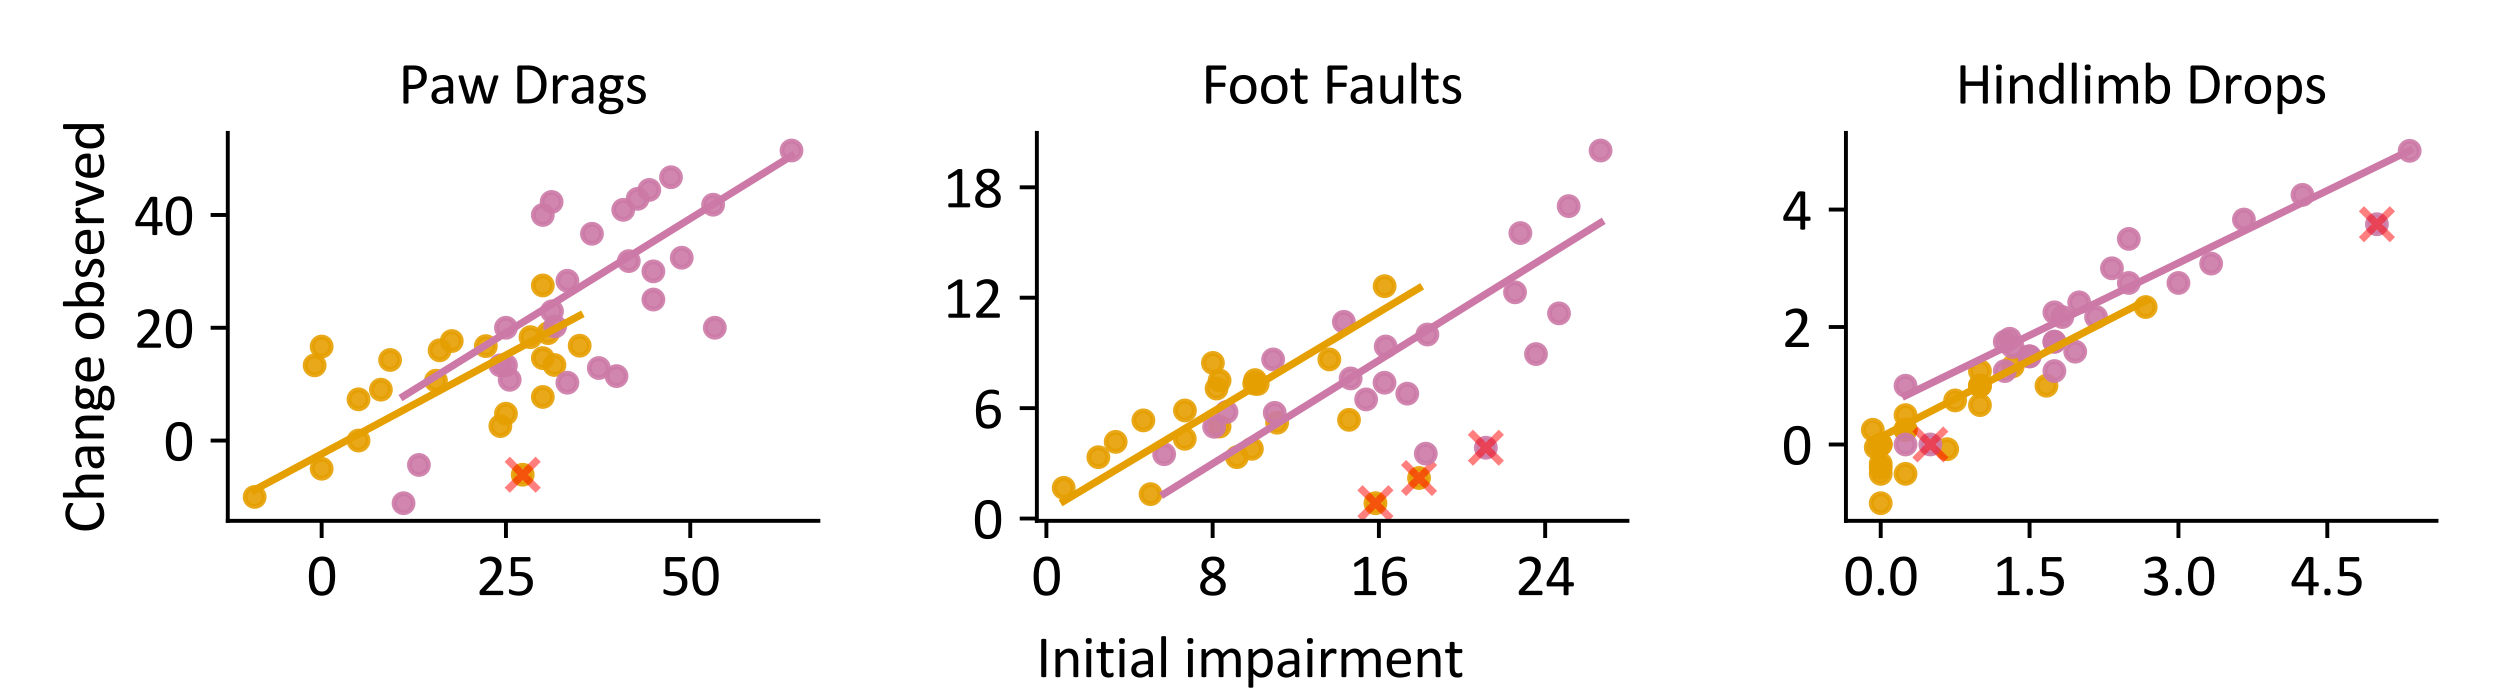 <?xml version="1.0" encoding="utf-8" standalone="no"?>
<!DOCTYPE svg PUBLIC "-//W3C//DTD SVG 1.1//EN"
  "http://www.w3.org/Graphics/SVG/1.1/DTD/svg11.dtd">
<svg xmlns:xlink="http://www.w3.org/1999/xlink" width="510.236pt" height="141.732pt" viewBox="0 0 510.236 141.732" xmlns="http://www.w3.org/2000/svg" version="1.1">
 <defs>
  <style type="text/css">*{stroke-linejoin: round; stroke-linecap: butt}</style>
 </defs>
 <g id="figure_1">
  <g id="patch_1">
   <path d="M 0 141.732 
L 510.236 141.732 
L 510.236 0 
L 0 0 
z
" style="fill: #ffffff"/>
  </g>
  <g id="axes_1">
   <g id="patch_2">
    <path d="M 46.49 106.299 
L 167.021 106.299 
L 167.021 27.12 
L 46.49 27.12 
z
" style="fill: #ffffff"/>
   </g>
   <g id="PathCollection_1">
    <defs>
     <path id="md8566f3e5b" d="M 0 1.936 
C 0.514 1.936 1.006 1.732 1.369 1.369 
C 1.732 1.006 1.936 0.514 1.936 0 
C 1.936 -0.514 1.732 -1.006 1.369 -1.369 
C 1.006 -1.732 0.514 -1.936 0 -1.936 
C -0.514 -1.936 -1.006 -1.732 -1.369 -1.369 
C -1.732 -1.006 -1.936 -0.514 -1.936 0 
C -1.936 0.514 -1.732 1.006 -1.369 1.369 
C -1.006 1.732 -0.514 1.936 0 1.936 
z
" style="stroke: #e69f00; stroke-opacity: 0.9"/>
    </defs>
    <g clip-path="url(#pf7c7f4277a)">
     <use xlink:href="#md8566f3e5b" x="65.647" y="70.729" style="fill: #e69f00; fill-opacity: 0.9; stroke: #e69f00; stroke-opacity: 0.9"/>
     <use xlink:href="#md8566f3e5b" x="113.159" y="74.492" style="fill: #e69f00; fill-opacity: 0.9; stroke: #e69f00; stroke-opacity: 0.9"/>
     <use xlink:href="#md8566f3e5b" x="108.276" y="68.811" style="fill: #e69f00; fill-opacity: 0.9; stroke: #e69f00; stroke-opacity: 0.9"/>
     <use xlink:href="#md8566f3e5b" x="118.307" y="70.554" style="fill: #e69f00; fill-opacity: 0.9; stroke: #e69f00; stroke-opacity: 0.9"/>
     <use xlink:href="#md8566f3e5b" x="110.784" y="73.09" style="fill: #e69f00; fill-opacity: 0.9; stroke: #e69f00; stroke-opacity: 0.9"/>
     <use xlink:href="#md8566f3e5b" x="88.98" y="77.704" style="fill: #e69f00; fill-opacity: 0.9; stroke: #e69f00; stroke-opacity: 0.9"/>
     <use xlink:href="#md8566f3e5b" x="110.784" y="81.018" style="fill: #e69f00; fill-opacity: 0.9; stroke: #e69f00; stroke-opacity: 0.9"/>
     <use xlink:href="#md8566f3e5b" x="103.261" y="84.431" style="fill: #e69f00; fill-opacity: 0.9; stroke: #e69f00; stroke-opacity: 0.9"/>
     <use xlink:href="#md8566f3e5b" x="106.68" y="96.887" style="fill: #e69f00; fill-opacity: 0.9; stroke: #e69f00; stroke-opacity: 0.9"/>
     <use xlink:href="#md8566f3e5b" x="51.969" y="101.421" style="fill: #e69f00; fill-opacity: 0.9; stroke: #e69f00; stroke-opacity: 0.9"/>
     <use xlink:href="#md8566f3e5b" x="65.647" y="95.666" style="fill: #e69f00; fill-opacity: 0.9; stroke: #e69f00; stroke-opacity: 0.9"/>
     <use xlink:href="#md8566f3e5b" x="92.198" y="69.6" style="fill: #e69f00; fill-opacity: 0.9; stroke: #e69f00; stroke-opacity: 0.9"/>
     <use xlink:href="#md8566f3e5b" x="79.618" y="73.469" style="fill: #e69f00; fill-opacity: 0.9; stroke: #e69f00; stroke-opacity: 0.9"/>
     <use xlink:href="#md8566f3e5b" x="110.784" y="58.26" style="fill: #e69f00; fill-opacity: 0.9; stroke: #e69f00; stroke-opacity: 0.9"/>
     <use xlink:href="#md8566f3e5b" x="102.121" y="86.96" style="fill: #e69f00; fill-opacity: 0.9; stroke: #e69f00; stroke-opacity: 0.9"/>
     <use xlink:href="#md8566f3e5b" x="73.169" y="89.912" style="fill: #e69f00; fill-opacity: 0.9; stroke: #e69f00; stroke-opacity: 0.9"/>
     <use xlink:href="#md8566f3e5b" x="89.72" y="71.496" style="fill: #e69f00; fill-opacity: 0.9; stroke: #e69f00; stroke-opacity: 0.9"/>
     <use xlink:href="#md8566f3e5b" x="64.214" y="74.565" style="fill: #e69f00; fill-opacity: 0.9; stroke: #e69f00; stroke-opacity: 0.9"/>
     <use xlink:href="#md8566f3e5b" x="77.737" y="79.527" style="fill: #e69f00; fill-opacity: 0.9; stroke: #e69f00; stroke-opacity: 0.9"/>
     <use xlink:href="#md8566f3e5b" x="73.169" y="81.501" style="fill: #e69f00; fill-opacity: 0.9; stroke: #e69f00; stroke-opacity: 0.9"/>
     <use xlink:href="#md8566f3e5b" x="111.858" y="67.988" style="fill: #e69f00; fill-opacity: 0.9; stroke: #e69f00; stroke-opacity: 0.9"/>
     <use xlink:href="#md8566f3e5b" x="99.158" y="70.637" style="fill: #e69f00; fill-opacity: 0.9; stroke: #e69f00; stroke-opacity: 0.9"/>
    </g>
   </g>
   <g id="PathCollection_2">
    <defs>
     <path id="m5be094c211" d="M -3.162 3.162 
L 3.162 -3.162 
M -3.162 -3.162 
L 3.162 3.162 
" style="stroke: #ff0000; stroke-opacity: 0.5; stroke-width: 1.5"/>
    </defs>
    <g clip-path="url(#pf7c7f4277a)">
     <use xlink:href="#m5be094c211" x="106.68" y="96.887" style="fill: #ff0000; fill-opacity: 0.5; stroke: #ff0000; stroke-opacity: 0.5; stroke-width: 1.5"/>
    </g>
   </g>
   <g id="PathCollection_3">
    <defs>
     <path id="m96ac15de7b" d="M 0 1.936 
C 0.514 1.936 1.006 1.732 1.369 1.369 
C 1.732 1.006 1.936 0.514 1.936 0 
C 1.936 -0.514 1.732 -1.006 1.369 -1.369 
C 1.006 -1.732 0.514 -1.936 0 -1.936 
C -0.514 -1.936 -1.006 -1.732 -1.369 -1.369 
C -1.732 -1.006 -1.936 -0.514 -1.936 0 
C -1.936 0.514 -1.732 1.006 -1.369 1.369 
C -1.006 1.732 -0.514 1.936 0 1.936 
z
" style="stroke: #cc79a7; stroke-opacity: 0.9"/>
    </defs>
    <g clip-path="url(#pf7c7f4277a)">
     <use xlink:href="#m96ac15de7b" x="145.89" y="66.892" style="fill: #cc79a7; fill-opacity: 0.9; stroke: #cc79a7; stroke-opacity: 0.9"/>
     <use xlink:href="#m96ac15de7b" x="122.209" y="75.113" style="fill: #cc79a7; fill-opacity: 0.9; stroke: #cc79a7; stroke-opacity: 0.9"/>
     <use xlink:href="#m96ac15de7b" x="125.829" y="76.758" style="fill: #cc79a7; fill-opacity: 0.9; stroke: #cc79a7; stroke-opacity: 0.9"/>
     <use xlink:href="#m96ac15de7b" x="115.799" y="78.107" style="fill: #cc79a7; fill-opacity: 0.9; stroke: #cc79a7; stroke-opacity: 0.9"/>
     <use xlink:href="#m96ac15de7b" x="136.942" y="36.172" style="fill: #cc79a7; fill-opacity: 0.9; stroke: #cc79a7; stroke-opacity: 0.9"/>
     <use xlink:href="#m96ac15de7b" x="110.784" y="43.873" style="fill: #cc79a7; fill-opacity: 0.9; stroke: #cc79a7; stroke-opacity: 0.9"/>
     <use xlink:href="#m96ac15de7b" x="120.814" y="47.71" style="fill: #cc79a7; fill-opacity: 0.9; stroke: #cc79a7; stroke-opacity: 0.9"/>
     <use xlink:href="#m96ac15de7b" x="132.516" y="38.758" style="fill: #cc79a7; fill-opacity: 0.9; stroke: #cc79a7; stroke-opacity: 0.9"/>
     <use xlink:href="#m96ac15de7b" x="133.352" y="55.383" style="fill: #cc79a7; fill-opacity: 0.9; stroke: #cc79a7; stroke-opacity: 0.9"/>
     <use xlink:href="#m96ac15de7b" x="133.352" y="61.137" style="fill: #cc79a7; fill-opacity: 0.9; stroke: #cc79a7; stroke-opacity: 0.9"/>
     <use xlink:href="#m96ac15de7b" x="161.542" y="30.719" style="fill: #cc79a7; fill-opacity: 0.9; stroke: #cc79a7; stroke-opacity: 0.9"/>
     <use xlink:href="#m96ac15de7b" x="115.799" y="57.301" style="fill: #cc79a7; fill-opacity: 0.9; stroke: #cc79a7; stroke-opacity: 0.9"/>
     <use xlink:href="#m96ac15de7b" x="103.261" y="66.892" style="fill: #cc79a7; fill-opacity: 0.9; stroke: #cc79a7; stroke-opacity: 0.9"/>
     <use xlink:href="#m96ac15de7b" x="82.364" y="102.7" style="fill: #cc79a7; fill-opacity: 0.9; stroke: #cc79a7; stroke-opacity: 0.9"/>
     <use xlink:href="#m96ac15de7b" x="113.291" y="66.618" style="fill: #cc79a7; fill-opacity: 0.9; stroke: #cc79a7; stroke-opacity: 0.9"/>
     <use xlink:href="#m96ac15de7b" x="139.139" y="52.6" style="fill: #cc79a7; fill-opacity: 0.9; stroke: #cc79a7; stroke-opacity: 0.9"/>
     <use xlink:href="#m96ac15de7b" x="103.261" y="74.565" style="fill: #cc79a7; fill-opacity: 0.9; stroke: #cc79a7; stroke-opacity: 0.9"/>
     <use xlink:href="#m96ac15de7b" x="102.121" y="74.565" style="fill: #cc79a7; fill-opacity: 0.9; stroke: #cc79a7; stroke-opacity: 0.9"/>
     <use xlink:href="#m96ac15de7b" x="128.337" y="53.29" style="fill: #cc79a7; fill-opacity: 0.9; stroke: #cc79a7; stroke-opacity: 0.9"/>
     <use xlink:href="#m96ac15de7b" x="104.022" y="77.517" style="fill: #cc79a7; fill-opacity: 0.9; stroke: #cc79a7; stroke-opacity: 0.9"/>
     <use xlink:href="#m96ac15de7b" x="85.499" y="94.892" style="fill: #cc79a7; fill-opacity: 0.9; stroke: #cc79a7; stroke-opacity: 0.9"/>
     <use xlink:href="#m96ac15de7b" x="112.584" y="41.217" style="fill: #cc79a7; fill-opacity: 0.9; stroke: #cc79a7; stroke-opacity: 0.9"/>
     <use xlink:href="#m96ac15de7b" x="145.545" y="41.78" style="fill: #cc79a7; fill-opacity: 0.9; stroke: #cc79a7; stroke-opacity: 0.9"/>
     <use xlink:href="#m96ac15de7b" x="112.664" y="63.535" style="fill: #cc79a7; fill-opacity: 0.9; stroke: #cc79a7; stroke-opacity: 0.9"/>
     <use xlink:href="#m96ac15de7b" x="127.197" y="42.827" style="fill: #cc79a7; fill-opacity: 0.9; stroke: #cc79a7; stroke-opacity: 0.9"/>
     <use xlink:href="#m96ac15de7b" x="130.128" y="40.584" style="fill: #cc79a7; fill-opacity: 0.9; stroke: #cc79a7; stroke-opacity: 0.9"/>
    </g>
   </g>
   <g id="PathCollection_4"/>
   <g id="matplotlib.axis_1">
    <g id="xtick_1">
     <g id="line2d_1">
      <defs>
       <path id="m1265dec6a9" d="M 0 0 
L 0 3.5 
" style="stroke: #000000; stroke-width: 0.8"/>
      </defs>
      <g>
       <use xlink:href="#m1265dec6a9" x="65.647" y="106.299" style="stroke: #000000; stroke-width: 0.8"/>
      </g>
     </g>
     <g id="text_1">
      <!-- 0 -->
      <g transform="translate(62.605 121.461) scale(0.12 -0.12)">
       <defs>
        <path id="Calibri-30" d="M 3022 2031 
Q 3022 1566 2948 1181 
Q 2875 797 2704 520 
Q 2534 244 2259 92 
Q 1984 -59 1581 -59 
Q 1200 -59 939 77 
Q 678 213 518 477 
Q 359 741 292 1127 
Q 225 1513 225 2013 
Q 225 2475 300 2861 
Q 375 3247 544 3523 
Q 713 3800 988 3951 
Q 1263 4103 1663 4103 
Q 2047 4103 2308 3967 
Q 2569 3831 2728 3567 
Q 2888 3303 2955 2917 
Q 3022 2531 3022 2031 
z
M 2472 1994 
Q 2472 2297 2450 2537 
Q 2428 2778 2386 2962 
Q 2344 3147 2276 3280 
Q 2209 3413 2115 3498 
Q 2022 3584 1901 3623 
Q 1781 3663 1631 3663 
Q 1366 3663 1200 3538 
Q 1034 3413 939 3194 
Q 844 2975 809 2681 
Q 775 2388 775 2050 
Q 775 1597 822 1280 
Q 869 963 970 763 
Q 1072 563 1230 472 
Q 1388 381 1613 381 
Q 1788 381 1920 437 
Q 2053 494 2148 598 
Q 2244 703 2306 850 
Q 2369 997 2406 1175 
Q 2444 1353 2458 1561 
Q 2472 1769 2472 1994 
z
" transform="scale(0.016)"/>
       </defs>
       <use xlink:href="#Calibri-30"/>
      </g>
     </g>
    </g>
    <g id="xtick_2">
     <g id="line2d_2">
      <g>
       <use xlink:href="#m1265dec6a9" x="103.261" y="106.299" style="stroke: #000000; stroke-width: 0.8"/>
      </g>
     </g>
     <g id="text_2">
      <!-- 25 -->
      <g transform="translate(97.178 121.461) scale(0.12 -0.12)">
       <defs>
        <path id="Calibri-32" d="M 2888 231 
Q 2888 175 2880 131 
Q 2872 88 2858 58 
Q 2844 28 2820 14 
Q 2797 0 2769 0 
L 534 0 
Q 491 0 458 11 
Q 425 22 401 47 
Q 378 72 367 119 
Q 356 166 356 234 
Q 356 297 361 344 
Q 366 391 381 427 
Q 397 463 420 498 
Q 444 534 481 575 
L 1266 1406 
Q 1538 1694 1702 1922 
Q 1866 2150 1955 2337 
Q 2044 2525 2072 2678 
Q 2100 2831 2100 2966 
Q 2100 3100 2056 3220 
Q 2013 3341 1930 3431 
Q 1847 3522 1722 3575 
Q 1597 3628 1434 3628 
Q 1244 3628 1092 3575 
Q 941 3522 827 3459 
Q 713 3397 636 3344 
Q 559 3291 522 3291 
Q 500 3291 483 3303 
Q 466 3316 455 3344 
Q 444 3372 437 3419 
Q 431 3466 431 3531 
Q 431 3578 434 3612 
Q 438 3647 445 3672 
Q 453 3697 465 3719 
Q 478 3741 515 3773 
Q 553 3806 645 3862 
Q 738 3919 877 3973 
Q 1016 4028 1183 4065 
Q 1350 4103 1534 4103 
Q 1828 4103 2048 4020 
Q 2269 3938 2414 3794 
Q 2559 3650 2631 3459 
Q 2703 3269 2703 3053 
Q 2703 2859 2668 2667 
Q 2634 2475 2523 2251 
Q 2413 2028 2203 1754 
Q 1994 1481 1647 1125 
L 1006 456 
L 2766 456 
Q 2791 456 2814 442 
Q 2838 428 2855 400 
Q 2872 372 2880 330 
Q 2888 288 2888 231 
z
" transform="scale(0.016)"/>
        <path id="Calibri-35" d="M 2869 1300 
Q 2869 975 2759 722 
Q 2650 469 2450 295 
Q 2250 122 1973 31 
Q 1697 -59 1359 -59 
Q 1172 -59 1003 -32 
Q 834 -6 703 33 
Q 572 72 487 109 
Q 403 147 379 169 
Q 356 191 347 209 
Q 338 228 330 254 
Q 322 281 319 322 
Q 316 363 316 419 
Q 316 472 320 514 
Q 325 556 337 582 
Q 350 609 367 621 
Q 384 634 406 634 
Q 438 634 503 595 
Q 569 556 680 511 
Q 791 466 955 425 
Q 1119 384 1344 384 
Q 1553 384 1728 434 
Q 1903 484 2029 590 
Q 2156 697 2228 858 
Q 2300 1019 2300 1250 
Q 2300 1444 2239 1592 
Q 2178 1741 2051 1839 
Q 1925 1938 1731 1986 
Q 1538 2034 1269 2034 
Q 1078 2034 940 2015 
Q 803 1997 684 1997 
Q 597 1997 559 2037 
Q 522 2078 522 2194 
L 522 3841 
Q 522 3944 570 3994 
Q 619 4044 709 4044 
L 2500 4044 
Q 2525 4044 2548 4030 
Q 2572 4016 2587 3987 
Q 2603 3959 2611 3915 
Q 2619 3872 2619 3813 
Q 2619 3700 2587 3637 
Q 2556 3575 2500 3575 
L 991 3575 
L 991 2441 
Q 1100 2456 1214 2459 
Q 1328 2463 1478 2463 
Q 1825 2463 2084 2380 
Q 2344 2297 2517 2145 
Q 2691 1994 2780 1778 
Q 2869 1563 2869 1300 
z
" transform="scale(0.016)"/>
       </defs>
       <use xlink:href="#Calibri-32"/>
       <use xlink:href="#Calibri-35" x="50.684"/>
      </g>
     </g>
    </g>
    <g id="xtick_3">
     <g id="line2d_3">
      <g>
       <use xlink:href="#m1265dec6a9" x="140.875" y="106.299" style="stroke: #000000; stroke-width: 0.8"/>
      </g>
     </g>
     <g id="text_3">
      <!-- 50 -->
      <g transform="translate(134.793 121.461) scale(0.12 -0.12)">
       <use xlink:href="#Calibri-35"/>
       <use xlink:href="#Calibri-30" x="50.684"/>
      </g>
     </g>
    </g>
   </g>
   <g id="matplotlib.axis_2">
    <g id="ytick_1">
     <g id="line2d_4">
      <defs>
       <path id="ma6bf060d2e" d="M 0 0 
L -3.5 0 
" style="stroke: #000000; stroke-width: 0.8"/>
      </defs>
      <g>
       <use xlink:href="#ma6bf060d2e" x="46.49" y="89.912" style="stroke: #000000; stroke-width: 0.8"/>
      </g>
     </g>
     <g id="text_4">
      <!-- 0 -->
      <g transform="translate(33.407 93.993) scale(0.12 -0.12)">
       <use xlink:href="#Calibri-30"/>
      </g>
     </g>
    </g>
    <g id="ytick_2">
     <g id="line2d_5">
      <g>
       <use xlink:href="#ma6bf060d2e" x="46.49" y="66.892" style="stroke: #000000; stroke-width: 0.8"/>
      </g>
     </g>
     <g id="text_5">
      <!-- 20 -->
      <g transform="translate(27.325 70.973) scale(0.12 -0.12)">
       <use xlink:href="#Calibri-32"/>
       <use xlink:href="#Calibri-30" x="50.684"/>
      </g>
     </g>
    </g>
    <g id="ytick_3">
     <g id="line2d_6">
      <g>
       <use xlink:href="#ma6bf060d2e" x="46.49" y="43.873" style="stroke: #000000; stroke-width: 0.8"/>
      </g>
     </g>
     <g id="text_6">
      <!-- 40 -->
      <g transform="translate(27.325 47.954) scale(0.12 -0.12)">
       <defs>
        <path id="Calibri-34" d="M 3059 1150 
Q 3059 1047 3028 987 
Q 2997 928 2941 928 
L 2484 928 
L 2484 78 
Q 2484 53 2471 36 
Q 2459 19 2428 6 
Q 2397 -6 2347 -12 
Q 2297 -19 2219 -19 
Q 2144 -19 2094 -12 
Q 2044 -6 2014 6 
Q 1984 19 1973 36 
Q 1963 53 1963 78 
L 1963 928 
L 294 928 
Q 256 928 231 937 
Q 206 947 186 972 
Q 166 997 158 1044 
Q 150 1091 150 1166 
Q 150 1225 153 1272 
Q 156 1319 165 1358 
Q 175 1397 190 1433 
Q 206 1469 228 1509 
L 1684 3966 
Q 1700 3991 1729 4009 
Q 1759 4028 1806 4040 
Q 1853 4053 1922 4058 
Q 1991 4063 2084 4063 
Q 2188 4063 2264 4055 
Q 2341 4047 2387 4034 
Q 2434 4022 2459 4001 
Q 2484 3981 2484 3953 
L 2484 1372 
L 2941 1372 
Q 2994 1372 3026 1317 
Q 3059 1263 3059 1150 
z
M 1963 3591 
L 1956 3591 
L 641 1372 
L 1963 1372 
L 1963 3591 
z
" transform="scale(0.016)"/>
       </defs>
       <use xlink:href="#Calibri-34"/>
       <use xlink:href="#Calibri-30" x="50.684"/>
      </g>
     </g>
    </g>
    <g id="text_7">
     <!-- Change observed -->
     <g transform="translate(21.186 108.844) rotate(-90) scale(0.12 -0.12)">
      <defs>
       <path id="Calibri-43" d="M 3238 572 
Q 3238 522 3234 484 
Q 3231 447 3223 419 
Q 3216 391 3203 369 
Q 3191 347 3159 315 
Q 3128 284 3028 220 
Q 2928 156 2779 95 
Q 2631 34 2439 -8 
Q 2247 -50 2019 -50 
Q 1625 -50 1308 81 
Q 991 213 767 469 
Q 544 725 423 1101 
Q 303 1478 303 1969 
Q 303 2472 433 2865 
Q 563 3259 797 3532 
Q 1031 3806 1357 3950 
Q 1684 4094 2081 4094 
Q 2256 4094 2422 4061 
Q 2588 4028 2728 3978 
Q 2869 3928 2978 3862 
Q 3088 3797 3130 3755 
Q 3172 3713 3184 3691 
Q 3197 3669 3205 3639 
Q 3213 3609 3217 3568 
Q 3222 3528 3222 3472 
Q 3222 3409 3215 3365 
Q 3209 3322 3196 3292 
Q 3184 3263 3167 3248 
Q 3150 3234 3125 3234 
Q 3081 3234 3003 3295 
Q 2925 3356 2801 3429 
Q 2678 3503 2501 3564 
Q 2325 3625 2078 3625 
Q 1809 3625 1589 3517 
Q 1369 3409 1212 3200 
Q 1056 2991 970 2689 
Q 884 2388 884 2000 
Q 884 1616 967 1320 
Q 1050 1025 1204 826 
Q 1359 628 1584 526 
Q 1809 425 2094 425 
Q 2334 425 2514 484 
Q 2694 544 2820 617 
Q 2947 691 3028 750 
Q 3109 809 3156 809 
Q 3178 809 3193 800 
Q 3209 791 3218 764 
Q 3228 738 3233 691 
Q 3238 644 3238 572 
z
" transform="scale(0.016)"/>
       <path id="Calibri-68" d="M 2900 78 
Q 2900 53 2887 36 
Q 2875 19 2847 6 
Q 2819 -6 2769 -12 
Q 2719 -19 2644 -19 
Q 2566 -19 2516 -12 
Q 2466 -6 2437 6 
Q 2409 19 2396 36 
Q 2384 53 2384 78 
L 2384 1725 
Q 2384 1966 2346 2112 
Q 2309 2259 2237 2365 
Q 2166 2472 2052 2528 
Q 1938 2584 1788 2584 
Q 1594 2584 1400 2446 
Q 1206 2309 994 2044 
L 994 78 
Q 994 53 981 36 
Q 969 19 941 6 
Q 913 -6 863 -12 
Q 813 -19 734 -19 
Q 659 -19 609 -12 
Q 559 -6 529 6 
Q 500 19 489 36 
Q 478 53 478 78 
L 478 4253 
Q 478 4278 489 4297 
Q 500 4316 529 4328 
Q 559 4341 609 4347 
Q 659 4353 734 4353 
Q 813 4353 863 4347 
Q 913 4341 941 4328 
Q 969 4316 981 4297 
Q 994 4278 994 4253 
L 994 2569 
Q 1216 2803 1441 2917 
Q 1666 3031 1894 3031 
Q 2175 3031 2367 2936 
Q 2559 2841 2678 2681 
Q 2797 2522 2848 2308 
Q 2900 2094 2900 1791 
L 2900 78 
z
" transform="scale(0.016)"/>
       <path id="Calibri-61" d="M 2597 75 
Q 2597 38 2572 19 
Q 2547 0 2503 -9 
Q 2459 -19 2375 -19 
Q 2294 -19 2245 -9 
Q 2197 0 2175 19 
Q 2153 38 2153 75 
L 2153 356 
Q 1969 159 1742 50 
Q 1516 -59 1263 -59 
Q 1041 -59 861 -1 
Q 681 56 554 165 
Q 428 275 358 434 
Q 288 594 288 797 
Q 288 1034 384 1209 
Q 481 1384 662 1500 
Q 844 1616 1106 1673 
Q 1369 1731 1697 1731 
L 2084 1731 
L 2084 1950 
Q 2084 2113 2050 2238 
Q 2016 2363 1939 2445 
Q 1863 2528 1741 2570 
Q 1619 2613 1441 2613 
Q 1250 2613 1098 2567 
Q 947 2522 833 2467 
Q 719 2413 642 2367 
Q 566 2322 528 2322 
Q 503 2322 484 2334 
Q 466 2347 452 2372 
Q 438 2397 431 2436 
Q 425 2475 425 2522 
Q 425 2600 436 2645 
Q 447 2691 489 2731 
Q 531 2772 634 2826 
Q 738 2881 872 2926 
Q 1006 2972 1165 3001 
Q 1325 3031 1488 3031 
Q 1791 3031 2003 2962 
Q 2216 2894 2347 2761 
Q 2478 2628 2537 2431 
Q 2597 2234 2597 1972 
L 2597 75 
z
M 2084 1359 
L 1644 1359 
Q 1431 1359 1275 1323 
Q 1119 1288 1016 1217 
Q 913 1147 864 1048 
Q 816 950 816 822 
Q 816 603 955 473 
Q 1094 344 1344 344 
Q 1547 344 1720 447 
Q 1894 550 2084 763 
L 2084 1359 
z
" transform="scale(0.016)"/>
       <path id="Calibri-6e" d="M 2900 78 
Q 2900 53 2887 36 
Q 2875 19 2847 6 
Q 2819 -6 2769 -12 
Q 2719 -19 2644 -19 
Q 2566 -19 2516 -12 
Q 2466 -6 2437 6 
Q 2409 19 2396 36 
Q 2384 53 2384 78 
L 2384 1725 
Q 2384 1966 2346 2112 
Q 2309 2259 2237 2365 
Q 2166 2472 2052 2528 
Q 1938 2584 1788 2584 
Q 1594 2584 1400 2446 
Q 1206 2309 994 2044 
L 994 78 
Q 994 53 981 36 
Q 969 19 941 6 
Q 913 -6 863 -12 
Q 813 -19 734 -19 
Q 659 -19 609 -12 
Q 559 -6 529 6 
Q 500 19 489 36 
Q 478 53 478 78 
L 478 2891 
Q 478 2916 487 2933 
Q 497 2950 525 2964 
Q 553 2978 597 2983 
Q 641 2988 713 2988 
Q 781 2988 826 2983 
Q 872 2978 897 2964 
Q 922 2950 933 2933 
Q 944 2916 944 2891 
L 944 2519 
Q 1181 2784 1417 2907 
Q 1653 3031 1894 3031 
Q 2175 3031 2367 2936 
Q 2559 2841 2678 2681 
Q 2797 2522 2848 2308 
Q 2900 2094 2900 1794 
L 2900 78 
z
" transform="scale(0.016)"/>
       <path id="Calibri-67" d="M 2828 2763 
Q 2828 2653 2798 2604 
Q 2769 2556 2722 2556 
L 2319 2556 
Q 2428 2444 2472 2308 
Q 2516 2172 2516 2025 
Q 2516 1781 2437 1593 
Q 2359 1406 2214 1276 
Q 2069 1147 1869 1078 
Q 1669 1009 1425 1009 
Q 1253 1009 1098 1054 
Q 944 1100 859 1169 
Q 803 1113 767 1041 
Q 731 969 731 875 
Q 731 766 832 694 
Q 934 622 1103 616 
L 1838 584 
Q 2047 578 2222 526 
Q 2397 475 2525 379 
Q 2653 284 2725 145 
Q 2797 6 2797 -178 
Q 2797 -372 2715 -547 
Q 2634 -722 2467 -855 
Q 2300 -988 2040 -1064 
Q 1781 -1141 1428 -1141 
Q 1088 -1141 848 -1083 
Q 609 -1025 456 -925 
Q 303 -825 234 -686 
Q 166 -547 166 -384 
Q 166 -281 191 -184 
Q 216 -88 267 0 
Q 319 88 395 167 
Q 472 247 572 325 
Q 419 403 345 522 
Q 272 641 272 778 
Q 272 969 350 1119 
Q 428 1269 544 1388 
Q 447 1503 390 1648 
Q 334 1794 334 2000 
Q 334 2241 415 2431 
Q 497 2622 640 2753 
Q 784 2884 986 2954 
Q 1188 3025 1425 3025 
Q 1553 3025 1664 3011 
Q 1775 2997 1872 2972 
L 2722 2972 
Q 2775 2972 2801 2920 
Q 2828 2869 2828 2763 
z
M 2022 2022 
Q 2022 2309 1864 2470 
Q 1706 2631 1416 2631 
Q 1266 2631 1155 2581 
Q 1044 2531 970 2443 
Q 897 2356 861 2242 
Q 825 2128 825 2003 
Q 825 1725 983 1565 
Q 1141 1406 1425 1406 
Q 1578 1406 1690 1454 
Q 1803 1503 1876 1589 
Q 1950 1675 1986 1787 
Q 2022 1900 2022 2022 
z
M 2281 -206 
Q 2281 -25 2132 73 
Q 1984 172 1731 178 
L 1003 203 
Q 903 125 839 54 
Q 775 -16 737 -80 
Q 700 -144 686 -206 
Q 672 -269 672 -334 
Q 672 -538 878 -642 
Q 1084 -747 1453 -747 
Q 1688 -747 1845 -701 
Q 2003 -656 2100 -581 
Q 2197 -506 2239 -409 
Q 2281 -313 2281 -206 
z
" transform="scale(0.016)"/>
       <path id="Calibri-65" d="M 2878 1606 
Q 2878 1484 2817 1432 
Q 2756 1381 2678 1381 
L 834 1381 
Q 834 1147 881 959 
Q 928 772 1037 637 
Q 1147 503 1322 431 
Q 1497 359 1750 359 
Q 1950 359 2106 392 
Q 2263 425 2377 465 
Q 2491 506 2564 539 
Q 2638 572 2675 572 
Q 2697 572 2714 561 
Q 2731 550 2740 528 
Q 2750 506 2754 467 
Q 2759 428 2759 372 
Q 2759 331 2756 301 
Q 2753 272 2748 248 
Q 2744 225 2733 206 
Q 2722 188 2705 170 
Q 2688 153 2603 114 
Q 2519 75 2384 37 
Q 2250 0 2073 -29 
Q 1897 -59 1697 -59 
Q 1350 -59 1089 37 
Q 828 134 650 325 
Q 472 516 381 803 
Q 291 1091 291 1472 
Q 291 1834 384 2123 
Q 478 2413 654 2614 
Q 831 2816 1081 2923 
Q 1331 3031 1641 3031 
Q 1972 3031 2205 2925 
Q 2438 2819 2588 2639 
Q 2738 2459 2808 2217 
Q 2878 1975 2878 1700 
L 2878 1606 
z
M 2359 1759 
Q 2369 2166 2180 2397 
Q 1991 2628 1619 2628 
Q 1428 2628 1284 2556 
Q 1141 2484 1044 2365 
Q 947 2247 894 2089 
Q 841 1931 834 1759 
L 2359 1759 
z
" transform="scale(0.016)"/>
       <path id="Calibri-20" transform="scale(0.016)"/>
       <path id="Calibri-6f" d="M 3094 1516 
Q 3094 1172 3003 883 
Q 2913 594 2733 384 
Q 2553 175 2283 58 
Q 2013 -59 1656 -59 
Q 1309 -59 1051 44 
Q 794 147 622 344 
Q 450 541 365 822 
Q 281 1103 281 1459 
Q 281 1803 370 2092 
Q 459 2381 639 2590 
Q 819 2800 1087 2915 
Q 1356 3031 1716 3031 
Q 2063 3031 2320 2928 
Q 2578 2825 2750 2628 
Q 2922 2431 3008 2150 
Q 3094 1869 3094 1516 
z
M 2550 1481 
Q 2550 1709 2508 1912 
Q 2466 2116 2369 2269 
Q 2272 2422 2106 2511 
Q 1941 2600 1694 2600 
Q 1466 2600 1302 2519 
Q 1138 2438 1031 2289 
Q 925 2141 873 1937 
Q 822 1734 822 1494 
Q 822 1263 864 1059 
Q 906 856 1004 704 
Q 1103 553 1268 464 
Q 1434 375 1681 375 
Q 1906 375 2072 456 
Q 2238 538 2344 684 
Q 2450 831 2500 1034 
Q 2550 1238 2550 1481 
z
" transform="scale(0.016)"/>
       <path id="Calibri-62" d="M 3066 1522 
Q 3066 1156 2986 864 
Q 2906 572 2751 365 
Q 2597 159 2372 50 
Q 2147 -59 1856 -59 
Q 1722 -59 1608 -32 
Q 1494 -6 1384 53 
Q 1275 113 1165 203 
Q 1056 294 934 422 
L 934 78 
Q 934 53 921 34 
Q 909 16 881 5 
Q 853 -6 811 -12 
Q 769 -19 703 -19 
Q 641 -19 597 -12 
Q 553 -6 525 5 
Q 497 16 487 34 
Q 478 53 478 78 
L 478 4253 
Q 478 4278 489 4297 
Q 500 4316 529 4328 
Q 559 4341 609 4347 
Q 659 4353 734 4353 
Q 813 4353 863 4347 
Q 913 4341 941 4328 
Q 969 4316 981 4297 
Q 994 4278 994 4253 
L 994 2569 
Q 1119 2697 1236 2784 
Q 1353 2872 1465 2926 
Q 1578 2981 1690 3006 
Q 1803 3031 1928 3031 
Q 2234 3031 2451 2909 
Q 2669 2788 2805 2583 
Q 2941 2378 3003 2103 
Q 3066 1828 3066 1522 
z
M 2522 1463 
Q 2522 1678 2489 1881 
Q 2456 2084 2375 2240 
Q 2294 2397 2159 2492 
Q 2025 2588 1825 2588 
Q 1725 2588 1628 2559 
Q 1531 2531 1431 2465 
Q 1331 2400 1223 2297 
Q 1116 2194 994 2038 
L 994 916 
Q 1206 656 1400 520 
Q 1594 384 1803 384 
Q 1997 384 2134 478 
Q 2272 572 2358 726 
Q 2444 881 2483 1073 
Q 2522 1266 2522 1463 
z
" transform="scale(0.016)"/>
       <path id="Calibri-73" d="M 2244 844 
Q 2244 628 2164 459 
Q 2084 291 1937 175 
Q 1791 59 1587 0 
Q 1384 -59 1141 -59 
Q 991 -59 855 -36 
Q 719 -13 611 23 
Q 503 59 428 98 
Q 353 138 318 169 
Q 284 200 268 256 
Q 253 313 253 409 
Q 253 469 259 509 
Q 266 550 275 575 
Q 284 600 301 611 
Q 319 622 341 622 
Q 375 622 442 580 
Q 509 538 607 488 
Q 706 438 840 395 
Q 975 353 1150 353 
Q 1281 353 1387 381 
Q 1494 409 1572 464 
Q 1650 519 1692 603 
Q 1734 688 1734 803 
Q 1734 922 1673 1003 
Q 1613 1084 1513 1146 
Q 1413 1209 1288 1257 
Q 1163 1306 1030 1359 
Q 897 1413 770 1480 
Q 644 1547 544 1644 
Q 444 1741 383 1875 
Q 322 2009 322 2197 
Q 322 2363 386 2514 
Q 450 2666 578 2780 
Q 706 2894 898 2962 
Q 1091 3031 1347 3031 
Q 1459 3031 1571 3012 
Q 1684 2994 1775 2966 
Q 1866 2938 1930 2905 
Q 1994 2872 2026 2847 
Q 2059 2822 2070 2803 
Q 2081 2784 2086 2761 
Q 2091 2738 2095 2703 
Q 2100 2669 2100 2619 
Q 2100 2566 2095 2527 
Q 2091 2488 2080 2463 
Q 2069 2438 2053 2427 
Q 2038 2416 2019 2416 
Q 1991 2416 1937 2450 
Q 1884 2484 1800 2523 
Q 1716 2563 1602 2597 
Q 1488 2631 1341 2631 
Q 1209 2631 1109 2601 
Q 1009 2572 945 2517 
Q 881 2463 848 2388 
Q 816 2313 816 2225 
Q 816 2103 878 2020 
Q 941 1938 1041 1875 
Q 1141 1813 1269 1763 
Q 1397 1713 1530 1659 
Q 1663 1606 1792 1540 
Q 1922 1475 2022 1381 
Q 2122 1288 2183 1156 
Q 2244 1025 2244 844 
z
" transform="scale(0.016)"/>
       <path id="Calibri-72" d="M 2122 2706 
Q 2122 2638 2119 2591 
Q 2116 2544 2106 2517 
Q 2097 2491 2083 2477 
Q 2069 2463 2044 2463 
Q 2019 2463 1983 2477 
Q 1947 2491 1901 2505 
Q 1856 2519 1800 2531 
Q 1744 2544 1678 2544 
Q 1600 2544 1525 2512 
Q 1450 2481 1367 2409 
Q 1284 2338 1193 2219 
Q 1103 2100 994 1928 
L 994 78 
Q 994 53 981 36 
Q 969 19 941 6 
Q 913 -6 863 -12 
Q 813 -19 734 -19 
Q 659 -19 609 -12 
Q 559 -6 529 6 
Q 500 19 489 36 
Q 478 53 478 78 
L 478 2891 
Q 478 2916 487 2933 
Q 497 2950 525 2964 
Q 553 2978 597 2983 
Q 641 2988 713 2988 
Q 781 2988 826 2983 
Q 872 2978 897 2964 
Q 922 2950 933 2933 
Q 944 2916 944 2891 
L 944 2481 
Q 1059 2650 1161 2756 
Q 1263 2863 1353 2923 
Q 1444 2984 1533 3007 
Q 1622 3031 1713 3031 
Q 1753 3031 1804 3026 
Q 1856 3022 1912 3009 
Q 1969 2997 2014 2981 
Q 2059 2966 2078 2950 
Q 2097 2934 2103 2920 
Q 2109 2906 2114 2884 
Q 2119 2863 2120 2820 
Q 2122 2778 2122 2706 
z
" transform="scale(0.016)"/>
       <path id="Calibri-76" d="M 2784 2897 
Q 2784 2884 2782 2870 
Q 2781 2856 2778 2840 
Q 2775 2825 2770 2806 
Q 2766 2788 2759 2766 
L 1800 94 
Q 1788 59 1767 37 
Q 1747 16 1706 3 
Q 1666 -9 1603 -14 
Q 1541 -19 1447 -19 
Q 1353 -19 1290 -12 
Q 1228 -6 1189 6 
Q 1150 19 1128 41 
Q 1106 63 1094 94 
L 138 2766 
Q 125 2803 117 2831 
Q 109 2859 107 2873 
Q 106 2888 106 2897 
Q 106 2922 118 2940 
Q 131 2959 161 2970 
Q 191 2981 239 2984 
Q 288 2988 359 2988 
Q 450 2988 504 2983 
Q 559 2978 589 2965 
Q 619 2953 633 2934 
Q 647 2916 659 2888 
L 1453 569 
L 1466 531 
L 1475 569 
L 2259 2888 
Q 2266 2916 2281 2934 
Q 2297 2953 2326 2965 
Q 2356 2978 2407 2983 
Q 2459 2988 2544 2988 
Q 2616 2988 2662 2984 
Q 2709 2981 2736 2968 
Q 2763 2956 2773 2939 
Q 2784 2922 2784 2897 
z
" transform="scale(0.016)"/>
       <path id="Calibri-64" d="M 2888 78 
Q 2888 53 2877 34 
Q 2866 16 2839 5 
Q 2813 -6 2769 -12 
Q 2725 -19 2663 -19 
Q 2597 -19 2553 -12 
Q 2509 -6 2481 5 
Q 2453 16 2440 34 
Q 2428 53 2428 78 
L 2428 450 
Q 2206 209 1967 75 
Q 1728 -59 1444 -59 
Q 1134 -59 915 61 
Q 697 181 561 386 
Q 425 591 362 867 
Q 300 1144 300 1450 
Q 300 1813 378 2105 
Q 456 2397 609 2603 
Q 763 2809 989 2920 
Q 1216 3031 1513 3031 
Q 1759 3031 1964 2923 
Q 2169 2816 2369 2606 
L 2369 4241 
Q 2369 4263 2380 4283 
Q 2391 4303 2422 4314 
Q 2453 4325 2501 4333 
Q 2550 4341 2625 4341 
Q 2703 4341 2753 4333 
Q 2803 4325 2831 4314 
Q 2859 4303 2873 4283 
Q 2888 4263 2888 4241 
L 2888 78 
z
M 2369 2056 
Q 2159 2316 1964 2452 
Q 1769 2588 1556 2588 
Q 1359 2588 1221 2494 
Q 1084 2400 998 2247 
Q 913 2094 873 1900 
Q 834 1706 834 1506 
Q 834 1294 867 1091 
Q 900 888 981 730 
Q 1063 572 1197 476 
Q 1331 381 1534 381 
Q 1638 381 1733 409 
Q 1828 438 1928 503 
Q 2028 569 2137 673 
Q 2247 778 2369 931 
L 2369 2056 
z
" transform="scale(0.016)"/>
      </defs>
      <use xlink:href="#Calibri-43"/>
      <use xlink:href="#Calibri-68" x="53.32"/>
      <use xlink:href="#Calibri-61" x="105.859"/>
      <use xlink:href="#Calibri-6e" x="153.76"/>
      <use xlink:href="#Calibri-67" x="206.299"/>
      <use xlink:href="#Calibri-65" x="253.369"/>
      <use xlink:href="#Calibri-20" x="303.125"/>
      <use xlink:href="#Calibri-6f" x="325.732"/>
      <use xlink:href="#Calibri-62" x="378.467"/>
      <use xlink:href="#Calibri-73" x="431.006"/>
      <use xlink:href="#Calibri-65" x="470.117"/>
      <use xlink:href="#Calibri-72" x="519.873"/>
      <use xlink:href="#Calibri-76" x="554.736"/>
      <use xlink:href="#Calibri-65" x="599.902"/>
      <use xlink:href="#Calibri-64" x="649.658"/>
     </g>
    </g>
   </g>
   <g id="line2d_7">
    <path d="M 51.969 99.988 
L 52.639 99.628 
L 53.309 99.269 
L 53.979 98.909 
L 54.649 98.549 
L 55.319 98.19 
L 55.989 97.83 
L 56.659 97.471 
L 57.329 97.111 
L 57.999 96.752 
L 58.669 96.392 
L 59.34 96.033 
L 60.01 95.673 
L 60.68 95.314 
L 61.35 94.954 
L 62.02 94.595 
L 62.69 94.235 
L 63.36 93.875 
L 64.03 93.516 
L 64.7 93.156 
L 65.37 92.797 
L 66.04 92.437 
L 66.71 92.078 
L 67.381 91.718 
L 68.051 91.359 
L 68.721 90.999 
L 69.391 90.64 
L 70.061 90.28 
L 70.731 89.921 
L 71.401 89.561 
L 72.071 89.201 
L 72.741 88.842 
L 73.411 88.482 
L 74.081 88.123 
L 74.751 87.763 
L 75.421 87.404 
L 76.092 87.044 
L 76.762 86.685 
L 77.432 86.325 
L 78.102 85.966 
L 78.772 85.606 
L 79.442 85.247 
L 80.112 84.887 
L 80.782 84.528 
L 81.452 84.168 
L 82.122 83.808 
L 82.792 83.449 
L 83.462 83.089 
L 84.133 82.73 
L 84.803 82.37 
L 85.473 82.011 
L 86.143 81.651 
L 86.813 81.292 
L 87.483 80.932 
L 88.153 80.573 
L 88.823 80.213 
L 89.493 79.854 
L 90.163 79.494 
L 90.833 79.134 
L 91.503 78.775 
L 92.173 78.415 
L 92.844 78.056 
L 93.514 77.696 
L 94.184 77.337 
L 94.854 76.977 
L 95.524 76.618 
L 96.194 76.258 
L 96.864 75.899 
L 97.534 75.539 
L 98.204 75.18 
L 98.874 74.82 
L 99.544 74.46 
L 100.214 74.101 
L 100.885 73.741 
L 101.555 73.382 
L 102.225 73.022 
L 102.895 72.663 
L 103.565 72.303 
L 104.235 71.944 
L 104.905 71.584 
L 105.575 71.225 
L 106.245 70.865 
L 106.915 70.506 
L 107.585 70.146 
L 108.255 69.786 
L 108.925 69.427 
L 109.596 69.067 
L 110.266 68.708 
L 110.936 68.348 
L 111.606 67.989 
L 112.276 67.629 
L 112.946 67.27 
L 113.616 66.91 
L 114.286 66.551 
L 114.956 66.191 
L 115.626 65.832 
L 116.296 65.472 
L 116.966 65.112 
L 117.637 64.753 
L 118.307 64.393 
" clip-path="url(#pf7c7f4277a)" style="fill: none; stroke: #e69f00; stroke-width: 1.5; stroke-linecap: square"/>
   </g>
   <g id="line2d_8">
    <path d="M 82.364 80.854 
L 83.164 80.359 
L 83.964 79.864 
L 84.763 79.368 
L 85.563 78.873 
L 86.363 78.378 
L 87.163 77.882 
L 87.963 77.387 
L 88.762 76.892 
L 89.562 76.396 
L 90.362 75.901 
L 91.162 75.406 
L 91.961 74.91 
L 92.761 74.415 
L 93.561 73.92 
L 94.361 73.424 
L 95.161 72.929 
L 95.96 72.434 
L 96.76 71.938 
L 97.56 71.443 
L 98.36 70.947 
L 99.159 70.452 
L 99.959 69.957 
L 100.759 69.461 
L 101.559 68.966 
L 102.359 68.471 
L 103.158 67.975 
L 103.958 67.48 
L 104.758 66.985 
L 105.558 66.489 
L 106.358 65.994 
L 107.157 65.499 
L 107.957 65.003 
L 108.757 64.508 
L 109.557 64.013 
L 110.356 63.517 
L 111.156 63.022 
L 111.956 62.527 
L 112.756 62.031 
L 113.556 61.536 
L 114.355 61.041 
L 115.155 60.545 
L 115.955 60.05 
L 116.755 59.555 
L 117.554 59.059 
L 118.354 58.564 
L 119.154 58.069 
L 119.954 57.573 
L 120.754 57.078 
L 121.553 56.583 
L 122.353 56.087 
L 123.153 55.592 
L 123.953 55.097 
L 124.752 54.601 
L 125.552 54.106 
L 126.352 53.611 
L 127.152 53.115 
L 127.952 52.62 
L 128.751 52.125 
L 129.551 51.629 
L 130.351 51.134 
L 131.151 50.639 
L 131.95 50.143 
L 132.75 49.648 
L 133.55 49.153 
L 134.35 48.657 
L 135.15 48.162 
L 135.949 47.667 
L 136.749 47.171 
L 137.549 46.676 
L 138.349 46.181 
L 139.149 45.685 
L 139.948 45.19 
L 140.748 44.695 
L 141.548 44.199 
L 142.348 43.704 
L 143.147 43.209 
L 143.947 42.713 
L 144.747 42.218 
L 145.547 41.723 
L 146.347 41.227 
L 147.146 40.732 
L 147.946 40.237 
L 148.746 39.741 
L 149.546 39.246 
L 150.345 38.751 
L 151.145 38.255 
L 151.945 37.76 
L 152.745 37.265 
L 153.545 36.769 
L 154.344 36.274 
L 155.144 35.778 
L 155.944 35.283 
L 156.744 34.788 
L 157.543 34.292 
L 158.343 33.797 
L 159.143 33.302 
L 159.943 32.806 
L 160.743 32.311 
L 161.542 31.816 
" clip-path="url(#pf7c7f4277a)" style="fill: none; stroke: #cc79a7; stroke-width: 1.5; stroke-linecap: square"/>
   </g>
   <g id="patch_3">
    <path d="M 46.49 106.299 
L 46.49 27.12 
" style="fill: none; stroke: #000000; stroke-width: 0.8; stroke-linejoin: miter; stroke-linecap: square"/>
   </g>
   <g id="patch_4">
    <path d="M 46.49 106.299 
L 167.021 106.299 
" style="fill: none; stroke: #000000; stroke-width: 0.8; stroke-linejoin: miter; stroke-linecap: square"/>
   </g>
   <g id="text_8">
    <!-- Paw Drags -->
    <g transform="translate(81.307 21.12) scale(0.12 -0.12)">
     <defs>
      <path id="Calibri-50" d="M 3022 2859 
Q 3022 2556 2922 2312 
Q 2822 2069 2636 1897 
Q 2450 1725 2179 1631 
Q 1909 1538 1534 1538 
L 1075 1538 
L 1075 81 
Q 1075 56 1061 37 
Q 1047 19 1017 8 
Q 988 -3 936 -11 
Q 884 -19 806 -19 
Q 728 -19 676 -11 
Q 625 -3 594 8 
Q 563 19 550 37 
Q 538 56 538 81 
L 538 3813 
Q 538 3938 603 3991 
Q 669 4044 750 4044 
L 1616 4044 
Q 1747 4044 1867 4033 
Q 1988 4022 2152 3986 
Q 2316 3950 2486 3851 
Q 2656 3753 2775 3609 
Q 2894 3466 2958 3277 
Q 3022 3088 3022 2859 
z
M 2456 2816 
Q 2456 3063 2364 3228 
Q 2272 3394 2136 3475 
Q 2000 3556 1854 3578 
Q 1709 3600 1572 3600 
L 1075 3600 
L 1075 1978 
L 1559 1978 
Q 1803 1978 1964 2040 
Q 2125 2103 2234 2214 
Q 2344 2325 2400 2479 
Q 2456 2634 2456 2816 
z
" transform="scale(0.016)"/>
      <path id="Calibri-77" d="M 4413 2897 
Q 4413 2875 4406 2844 
Q 4400 2813 4384 2766 
L 3556 94 
Q 3547 59 3526 37 
Q 3506 16 3470 3 
Q 3434 -9 3371 -14 
Q 3309 -19 3216 -19 
Q 3119 -19 3053 -12 
Q 2988 -6 2948 6 
Q 2909 19 2890 41 
Q 2872 63 2863 94 
L 2272 2134 
L 2266 2163 
L 2259 2134 
L 1713 94 
Q 1703 59 1683 37 
Q 1663 16 1622 3 
Q 1581 -9 1517 -14 
Q 1453 -19 1359 -19 
Q 1263 -19 1202 -12 
Q 1141 -6 1102 6 
Q 1063 19 1044 41 
Q 1025 63 1016 94 
L 194 2766 
Q 178 2813 172 2844 
Q 166 2875 166 2897 
Q 166 2925 178 2942 
Q 191 2959 220 2970 
Q 250 2981 300 2984 
Q 350 2988 422 2988 
Q 509 2988 562 2983 
Q 616 2978 644 2967 
Q 672 2956 684 2936 
Q 697 2916 706 2888 
L 1384 569 
L 1391 541 
L 1397 569 
L 2019 2888 
Q 2025 2916 2039 2936 
Q 2053 2956 2081 2967 
Q 2109 2978 2157 2983 
Q 2206 2988 2284 2988 
Q 2359 2988 2407 2983 
Q 2456 2978 2484 2967 
Q 2513 2956 2525 2937 
Q 2538 2919 2544 2894 
L 3216 569 
L 3222 541 
L 3225 569 
L 3894 2888 
Q 3900 2916 3914 2936 
Q 3928 2956 3958 2967 
Q 3988 2978 4039 2983 
Q 4091 2988 4172 2988 
Q 4247 2988 4292 2984 
Q 4338 2981 4364 2968 
Q 4391 2956 4402 2940 
Q 4413 2925 4413 2897 
z
" transform="scale(0.016)"/>
      <path id="Calibri-44" d="M 3647 2081 
Q 3647 1556 3512 1164 
Q 3378 772 3120 514 
Q 2863 256 2488 128 
Q 2113 0 1594 0 
L 738 0 
Q 666 0 602 48 
Q 538 97 538 219 
L 538 3825 
Q 538 3947 602 3995 
Q 666 4044 738 4044 
L 1653 4044 
Q 2178 4044 2540 3908 
Q 2903 3772 3148 3517 
Q 3394 3263 3520 2900 
Q 3647 2538 3647 2081 
z
M 3081 2059 
Q 3081 2388 3000 2670 
Q 2919 2953 2745 3159 
Q 2572 3366 2306 3481 
Q 2041 3597 1622 3597 
L 1075 3597 
L 1075 450 
L 1628 450 
Q 2016 450 2281 547 
Q 2547 644 2725 844 
Q 2903 1044 2992 1345 
Q 3081 1647 3081 2059 
z
" transform="scale(0.016)"/>
     </defs>
     <use xlink:href="#Calibri-50"/>
     <use xlink:href="#Calibri-61" x="51.66"/>
     <use xlink:href="#Calibri-77" x="99.561"/>
     <use xlink:href="#Calibri-20" x="171.045"/>
     <use xlink:href="#Calibri-44" x="193.652"/>
     <use xlink:href="#Calibri-72" x="255.176"/>
     <use xlink:href="#Calibri-61" x="290.039"/>
     <use xlink:href="#Calibri-67" x="337.939"/>
     <use xlink:href="#Calibri-73" x="385.01"/>
    </g>
   </g>
  </g>
  <g id="axes_2">
   <g id="patch_5">
    <path d="M 211.618 106.299 
L 332.149 106.299 
L 332.149 27.12 
L 211.618 27.12 
z
" style="fill: #ffffff"/>
   </g>
   <g id="PathCollection_5">
    <g clip-path="url(#pd62ebb2a54)">
     <use xlink:href="#md8566f3e5b" x="255.504" y="91.604" style="fill: #e69f00; fill-opacity: 0.9; stroke: #e69f00; stroke-opacity: 0.9"/>
     <use xlink:href="#md8566f3e5b" x="247.549" y="74.068" style="fill: #e69f00; fill-opacity: 0.9; stroke: #e69f00; stroke-opacity: 0.9"/>
     <use xlink:href="#md8566f3e5b" x="256.684" y="78.369" style="fill: #e69f00; fill-opacity: 0.9; stroke: #e69f00; stroke-opacity: 0.9"/>
     <use xlink:href="#md8566f3e5b" x="241.839" y="83.776" style="fill: #e69f00; fill-opacity: 0.9; stroke: #e69f00; stroke-opacity: 0.9"/>
     <use xlink:href="#md8566f3e5b" x="255.977" y="78.289" style="fill: #e69f00; fill-opacity: 0.9; stroke: #e69f00; stroke-opacity: 0.9"/>
     <use xlink:href="#md8566f3e5b" x="248.294" y="79.301" style="fill: #e69f00; fill-opacity: 0.9; stroke: #e69f00; stroke-opacity: 0.9"/>
     <use xlink:href="#md8566f3e5b" x="256.155" y="77.575" style="fill: #e69f00; fill-opacity: 0.9; stroke: #e69f00; stroke-opacity: 0.9"/>
     <use xlink:href="#md8566f3e5b" x="260.653" y="86.273" style="fill: #e69f00; fill-opacity: 0.9; stroke: #e69f00; stroke-opacity: 0.9"/>
     <use xlink:href="#md8566f3e5b" x="280.72" y="102.7" style="fill: #e69f00; fill-opacity: 0.9; stroke: #e69f00; stroke-opacity: 0.9"/>
     <use xlink:href="#md8566f3e5b" x="227.7" y="90.182" style="fill: #e69f00; fill-opacity: 0.9; stroke: #e69f00; stroke-opacity: 0.9"/>
     <use xlink:href="#md8566f3e5b" x="217.096" y="99.571" style="fill: #e69f00; fill-opacity: 0.9; stroke: #e69f00; stroke-opacity: 0.9"/>
     <use xlink:href="#md8566f3e5b" x="224.166" y="93.311" style="fill: #e69f00; fill-opacity: 0.9; stroke: #e69f00; stroke-opacity: 0.9"/>
     <use xlink:href="#md8566f3e5b" x="248.908" y="77.663" style="fill: #e69f00; fill-opacity: 0.9; stroke: #e69f00; stroke-opacity: 0.9"/>
     <use xlink:href="#md8566f3e5b" x="252.443" y="93.311" style="fill: #e69f00; fill-opacity: 0.9; stroke: #e69f00; stroke-opacity: 0.9"/>
     <use xlink:href="#md8566f3e5b" x="248.908" y="87.052" style="fill: #e69f00; fill-opacity: 0.9; stroke: #e69f00; stroke-opacity: 0.9"/>
     <use xlink:href="#md8566f3e5b" x="271.313" y="73.357" style="fill: #e69f00; fill-opacity: 0.9; stroke: #e69f00; stroke-opacity: 0.9"/>
     <use xlink:href="#md8566f3e5b" x="282.596" y="58.41" style="fill: #e69f00; fill-opacity: 0.9; stroke: #e69f00; stroke-opacity: 0.9"/>
     <use xlink:href="#md8566f3e5b" x="234.824" y="100.849" style="fill: #e69f00; fill-opacity: 0.9; stroke: #e69f00; stroke-opacity: 0.9"/>
     <use xlink:href="#md8566f3e5b" x="241.808" y="89.556" style="fill: #e69f00; fill-opacity: 0.9; stroke: #e69f00; stroke-opacity: 0.9"/>
     <use xlink:href="#md8566f3e5b" x="233.356" y="85.8" style="fill: #e69f00; fill-opacity: 0.9; stroke: #e69f00; stroke-opacity: 0.9"/>
     <use xlink:href="#md8566f3e5b" x="289.617" y="97.555" style="fill: #e69f00; fill-opacity: 0.9; stroke: #e69f00; stroke-opacity: 0.9"/>
     <use xlink:href="#md8566f3e5b" x="275.325" y="85.691" style="fill: #e69f00; fill-opacity: 0.9; stroke: #e69f00; stroke-opacity: 0.9"/>
    </g>
   </g>
   <g id="PathCollection_6">
    <g clip-path="url(#pd62ebb2a54)">
     <use xlink:href="#m5be094c211" x="280.72" y="102.7" style="fill: #ff0000; fill-opacity: 0.5; stroke: #ff0000; stroke-opacity: 0.5; stroke-width: 1.5"/>
     <use xlink:href="#m5be094c211" x="289.617" y="97.555" style="fill: #ff0000; fill-opacity: 0.5; stroke: #ff0000; stroke-opacity: 0.5; stroke-width: 1.5"/>
    </g>
   </g>
   <g id="PathCollection_7">
    <g clip-path="url(#pd62ebb2a54)">
     <use xlink:href="#m96ac15de7b" x="250.322" y="84.087" style="fill: #cc79a7; fill-opacity: 0.9; stroke: #cc79a7; stroke-opacity: 0.9"/>
     <use xlink:href="#m96ac15de7b" x="275.656" y="77.236" style="fill: #cc79a7; fill-opacity: 0.9; stroke: #cc79a7; stroke-opacity: 0.9"/>
     <use xlink:href="#m96ac15de7b" x="247.802" y="87.108" style="fill: #cc79a7; fill-opacity: 0.9; stroke: #cc79a7; stroke-opacity: 0.9"/>
     <use xlink:href="#m96ac15de7b" x="237.597" y="92.703" style="fill: #cc79a7; fill-opacity: 0.9; stroke: #cc79a7; stroke-opacity: 0.9"/>
     <use xlink:href="#m96ac15de7b" x="282.812" y="70.716" style="fill: #cc79a7; fill-opacity: 0.9; stroke: #cc79a7; stroke-opacity: 0.9"/>
     <use xlink:href="#m96ac15de7b" x="260.162" y="84.257" style="fill: #cc79a7; fill-opacity: 0.9; stroke: #cc79a7; stroke-opacity: 0.9"/>
     <use xlink:href="#m96ac15de7b" x="274.274" y="65.681" style="fill: #cc79a7; fill-opacity: 0.9; stroke: #cc79a7; stroke-opacity: 0.9"/>
     <use xlink:href="#m96ac15de7b" x="259.843" y="73.357" style="fill: #cc79a7; fill-opacity: 0.9; stroke: #cc79a7; stroke-opacity: 0.9"/>
     <use xlink:href="#m96ac15de7b" x="278.816" y="81.517" style="fill: #cc79a7; fill-opacity: 0.9; stroke: #cc79a7; stroke-opacity: 0.9"/>
     <use xlink:href="#m96ac15de7b" x="291.324" y="68.274" style="fill: #cc79a7; fill-opacity: 0.9; stroke: #cc79a7; stroke-opacity: 0.9"/>
     <use xlink:href="#m96ac15de7b" x="326.67" y="30.719" style="fill: #cc79a7; fill-opacity: 0.9; stroke: #cc79a7; stroke-opacity: 0.9"/>
     <use xlink:href="#m96ac15de7b" x="287.218" y="80.34" style="fill: #cc79a7; fill-opacity: 0.9; stroke: #cc79a7; stroke-opacity: 0.9"/>
     <use xlink:href="#m96ac15de7b" x="282.571" y="78.11" style="fill: #cc79a7; fill-opacity: 0.9; stroke: #cc79a7; stroke-opacity: 0.9"/>
     <use xlink:href="#m96ac15de7b" x="313.487" y="72.265" style="fill: #cc79a7; fill-opacity: 0.9; stroke: #cc79a7; stroke-opacity: 0.9"/>
     <use xlink:href="#m96ac15de7b" x="320.152" y="42.066" style="fill: #cc79a7; fill-opacity: 0.9; stroke: #cc79a7; stroke-opacity: 0.9"/>
     <use xlink:href="#m96ac15de7b" x="318.187" y="63.958" style="fill: #cc79a7; fill-opacity: 0.9; stroke: #cc79a7; stroke-opacity: 0.9"/>
     <use xlink:href="#m96ac15de7b" x="303.253" y="91.378" style="fill: #cc79a7; fill-opacity: 0.9; stroke: #cc79a7; stroke-opacity: 0.9"/>
     <use xlink:href="#m96ac15de7b" x="309.208" y="59.657" style="fill: #cc79a7; fill-opacity: 0.9; stroke: #cc79a7; stroke-opacity: 0.9"/>
     <use xlink:href="#m96ac15de7b" x="310.304" y="47.566" style="fill: #cc79a7; fill-opacity: 0.9; stroke: #cc79a7; stroke-opacity: 0.9"/>
     <use xlink:href="#m96ac15de7b" x="290.997" y="92.591" style="fill: #cc79a7; fill-opacity: 0.9; stroke: #cc79a7; stroke-opacity: 0.9"/>
    </g>
   </g>
   <g id="PathCollection_8">
    <g clip-path="url(#pd62ebb2a54)">
     <use xlink:href="#m5be094c211" x="303.253" y="91.378" style="fill: #ff0000; fill-opacity: 0.5; stroke: #ff0000; stroke-opacity: 0.5; stroke-width: 1.5"/>
    </g>
   </g>
   <g id="matplotlib.axis_3">
    <g id="xtick_4">
     <g id="line2d_9">
      <g>
       <use xlink:href="#m1265dec6a9" x="213.562" y="106.299" style="stroke: #000000; stroke-width: 0.8"/>
      </g>
     </g>
     <g id="text_9">
      <!-- 0 -->
      <g transform="translate(210.52 121.461) scale(0.12 -0.12)">
       <use xlink:href="#Calibri-30"/>
      </g>
     </g>
    </g>
    <g id="xtick_5">
     <g id="line2d_10">
      <g>
       <use xlink:href="#m1265dec6a9" x="247.494" y="106.299" style="stroke: #000000; stroke-width: 0.8"/>
      </g>
     </g>
     <g id="text_10">
      <!-- 8 -->
      <g transform="translate(244.453 121.461) scale(0.12 -0.12)">
       <defs>
        <path id="Calibri-38" d="M 2981 1038 
Q 2981 775 2887 570 
Q 2794 366 2617 225 
Q 2441 84 2181 12 
Q 1922 -59 1588 -59 
Q 1275 -59 1028 6 
Q 781 72 609 200 
Q 438 328 347 515 
Q 256 703 256 944 
Q 256 1134 318 1293 
Q 381 1453 498 1587 
Q 616 1722 787 1839 
Q 959 1956 1175 2063 
Q 988 2159 844 2267 
Q 700 2375 600 2501 
Q 500 2628 448 2772 
Q 397 2916 397 3084 
Q 397 3297 473 3483 
Q 550 3669 704 3806 
Q 859 3944 1098 4023 
Q 1338 4103 1656 4103 
Q 1963 4103 2186 4029 
Q 2409 3956 2554 3829 
Q 2700 3703 2769 3531 
Q 2838 3359 2838 3163 
Q 2838 3003 2786 2856 
Q 2734 2709 2634 2578 
Q 2534 2447 2389 2333 
Q 2244 2219 2056 2119 
Q 2278 2009 2451 1893 
Q 2625 1778 2742 1645 
Q 2859 1513 2920 1364 
Q 2981 1216 2981 1038 
z
M 2306 3113 
Q 2306 3244 2261 3350 
Q 2216 3456 2128 3531 
Q 2041 3606 1911 3645 
Q 1781 3684 1616 3684 
Q 1278 3684 1104 3531 
Q 931 3378 931 3113 
Q 931 2991 973 2886 
Q 1016 2781 1105 2687 
Q 1194 2594 1330 2505 
Q 1466 2416 1653 2319 
Q 1969 2481 2137 2678 
Q 2306 2875 2306 3113 
z
M 2438 981 
Q 2438 1125 2384 1242 
Q 2331 1359 2223 1461 
Q 2116 1563 1955 1658 
Q 1794 1753 1581 1856 
Q 1384 1759 1236 1662 
Q 1088 1566 992 1462 
Q 897 1359 848 1245 
Q 800 1131 800 994 
Q 800 691 1008 525 
Q 1216 359 1628 359 
Q 2028 359 2233 526 
Q 2438 694 2438 981 
z
" transform="scale(0.016)"/>
       </defs>
       <use xlink:href="#Calibri-38"/>
      </g>
     </g>
    </g>
    <g id="xtick_6">
     <g id="line2d_11">
      <g>
       <use xlink:href="#m1265dec6a9" x="281.427" y="106.299" style="stroke: #000000; stroke-width: 0.8"/>
      </g>
     </g>
     <g id="text_11">
      <!-- 16 -->
      <g transform="translate(275.344 121.461) scale(0.12 -0.12)">
       <defs>
        <path id="Calibri-31" d="M 2897 213 
Q 2897 153 2887 112 
Q 2878 72 2862 47 
Q 2847 22 2826 11 
Q 2806 0 2784 0 
L 672 0 
Q 650 0 631 11 
Q 613 22 595 47 
Q 578 72 568 112 
Q 559 153 559 213 
Q 559 269 568 309 
Q 578 350 592 376 
Q 606 403 626 417 
Q 647 431 672 431 
L 1516 431 
L 1516 3506 
L 734 3041 
Q 675 3009 639 3003 
Q 603 2997 581 3017 
Q 559 3038 551 3084 
Q 544 3131 544 3203 
Q 544 3256 548 3293 
Q 553 3331 562 3356 
Q 572 3381 589 3400 
Q 606 3419 634 3438 
L 1566 4034 
Q 1578 4044 1597 4050 
Q 1616 4056 1644 4062 
Q 1672 4069 1709 4070 
Q 1747 4072 1803 4072 
Q 1878 4072 1928 4065 
Q 1978 4059 2006 4048 
Q 2034 4038 2043 4020 
Q 2053 4003 2053 3984 
L 2053 431 
L 2784 431 
Q 2809 431 2831 417 
Q 2853 403 2867 376 
Q 2881 350 2889 309 
Q 2897 269 2897 213 
z
" transform="scale(0.016)"/>
        <path id="Calibri-36" d="M 2991 1309 
Q 2991 1044 2909 795 
Q 2828 547 2659 358 
Q 2491 169 2231 55 
Q 1972 -59 1619 -59 
Q 1366 -59 1172 3 
Q 978 66 834 181 
Q 691 297 595 465 
Q 500 634 442 850 
Q 384 1066 359 1322 
Q 334 1578 334 1872 
Q 334 2131 362 2397 
Q 391 2663 462 2909 
Q 534 3156 657 3373 
Q 781 3591 967 3752 
Q 1153 3913 1412 4006 
Q 1672 4100 2016 4100 
Q 2131 4100 2250 4086 
Q 2369 4072 2469 4048 
Q 2569 4025 2637 3997 
Q 2706 3969 2728 3951 
Q 2750 3934 2761 3914 
Q 2772 3894 2778 3870 
Q 2784 3847 2787 3817 
Q 2791 3788 2791 3744 
Q 2791 3688 2789 3647 
Q 2788 3606 2777 3581 
Q 2766 3556 2748 3543 
Q 2731 3531 2703 3531 
Q 2669 3531 2609 3553 
Q 2550 3575 2465 3601 
Q 2381 3628 2261 3650 
Q 2141 3672 1981 3672 
Q 1691 3672 1481 3553 
Q 1272 3434 1139 3234 
Q 1006 3034 942 2770 
Q 878 2506 869 2219 
Q 950 2266 1051 2312 
Q 1153 2359 1273 2396 
Q 1394 2434 1528 2457 
Q 1663 2481 1816 2481 
Q 2144 2481 2369 2392 
Q 2594 2303 2733 2145 
Q 2872 1988 2931 1773 
Q 2991 1559 2991 1309 
z
M 2447 1259 
Q 2447 1441 2411 1589 
Q 2375 1738 2290 1841 
Q 2206 1944 2065 2000 
Q 1925 2056 1719 2056 
Q 1603 2056 1487 2036 
Q 1372 2016 1264 1980 
Q 1156 1944 1057 1895 
Q 959 1847 878 1791 
Q 878 1388 929 1116 
Q 981 844 1079 680 
Q 1178 516 1325 445 
Q 1472 375 1669 375 
Q 1869 375 2016 450 
Q 2163 525 2259 651 
Q 2356 778 2401 936 
Q 2447 1094 2447 1259 
z
" transform="scale(0.016)"/>
       </defs>
       <use xlink:href="#Calibri-31"/>
       <use xlink:href="#Calibri-36" x="50.684"/>
      </g>
     </g>
    </g>
    <g id="xtick_7">
     <g id="line2d_12">
      <g>
       <use xlink:href="#m1265dec6a9" x="315.359" y="106.299" style="stroke: #000000; stroke-width: 0.8"/>
      </g>
     </g>
     <g id="text_12">
      <!-- 24 -->
      <g transform="translate(309.277 121.461) scale(0.12 -0.12)">
       <use xlink:href="#Calibri-32"/>
       <use xlink:href="#Calibri-34" x="50.684"/>
      </g>
     </g>
    </g>
   </g>
   <g id="matplotlib.axis_4">
    <g id="ytick_4">
     <g id="line2d_13">
      <g>
       <use xlink:href="#ma6bf060d2e" x="211.618" y="105.83" style="stroke: #000000; stroke-width: 0.8"/>
      </g>
     </g>
     <g id="text_13">
      <!-- 0 -->
      <g transform="translate(198.535 109.911) scale(0.12 -0.12)">
       <use xlink:href="#Calibri-30"/>
      </g>
     </g>
    </g>
    <g id="ytick_5">
     <g id="line2d_14">
      <g>
       <use xlink:href="#ma6bf060d2e" x="211.618" y="83.297" style="stroke: #000000; stroke-width: 0.8"/>
      </g>
     </g>
     <g id="text_14">
      <!-- 6 -->
      <g transform="translate(198.535 87.377) scale(0.12 -0.12)">
       <use xlink:href="#Calibri-36"/>
      </g>
     </g>
    </g>
    <g id="ytick_6">
     <g id="line2d_15">
      <g>
       <use xlink:href="#ma6bf060d2e" x="211.618" y="60.763" style="stroke: #000000; stroke-width: 0.8"/>
      </g>
     </g>
     <g id="text_15">
      <!-- 12 -->
      <g transform="translate(192.453 64.844) scale(0.12 -0.12)">
       <use xlink:href="#Calibri-31"/>
       <use xlink:href="#Calibri-32" x="50.684"/>
      </g>
     </g>
    </g>
    <g id="ytick_7">
     <g id="line2d_16">
      <g>
       <use xlink:href="#ma6bf060d2e" x="211.618" y="38.23" style="stroke: #000000; stroke-width: 0.8"/>
      </g>
     </g>
     <g id="text_16">
      <!-- 18 -->
      <g transform="translate(192.453 42.311) scale(0.12 -0.12)">
       <use xlink:href="#Calibri-31"/>
       <use xlink:href="#Calibri-38" x="50.684"/>
      </g>
     </g>
    </g>
   </g>
   <g id="line2d_17">
    <path d="M 217.096 102.3 
L 217.829 101.86 
L 218.561 101.421 
L 219.294 100.982 
L 220.026 100.543 
L 220.759 100.103 
L 221.491 99.664 
L 222.224 99.225 
L 222.957 98.785 
L 223.689 98.346 
L 224.422 97.907 
L 225.154 97.467 
L 225.887 97.028 
L 226.619 96.589 
L 227.352 96.149 
L 228.084 95.71 
L 228.817 95.271 
L 229.549 94.831 
L 230.282 94.392 
L 231.014 93.953 
L 231.747 93.513 
L 232.479 93.074 
L 233.212 92.635 
L 233.945 92.195 
L 234.677 91.756 
L 235.41 91.317 
L 236.142 90.877 
L 236.875 90.438 
L 237.607 89.999 
L 238.34 89.559 
L 239.072 89.12 
L 239.805 88.681 
L 240.537 88.241 
L 241.27 87.802 
L 242.002 87.363 
L 242.735 86.923 
L 243.468 86.484 
L 244.2 86.045 
L 244.933 85.605 
L 245.665 85.166 
L 246.398 84.727 
L 247.13 84.287 
L 247.863 83.848 
L 248.595 83.409 
L 249.328 82.969 
L 250.06 82.53 
L 250.793 82.091 
L 251.525 81.651 
L 252.258 81.212 
L 252.99 80.773 
L 253.723 80.333 
L 254.456 79.894 
L 255.188 79.455 
L 255.921 79.015 
L 256.653 78.576 
L 257.386 78.137 
L 258.118 77.697 
L 258.851 77.258 
L 259.583 76.819 
L 260.316 76.379 
L 261.048 75.94 
L 261.781 75.501 
L 262.513 75.061 
L 263.246 74.622 
L 263.979 74.183 
L 264.711 73.743 
L 265.444 73.304 
L 266.176 72.865 
L 266.909 72.425 
L 267.641 71.986 
L 268.374 71.547 
L 269.106 71.107 
L 269.839 70.668 
L 270.571 70.229 
L 271.304 69.789 
L 272.036 69.35 
L 272.769 68.911 
L 273.501 68.471 
L 274.234 68.032 
L 274.967 67.593 
L 275.699 67.153 
L 276.432 66.714 
L 277.164 66.275 
L 277.897 65.835 
L 278.629 65.396 
L 279.362 64.957 
L 280.094 64.517 
L 280.827 64.078 
L 281.559 63.639 
L 282.292 63.199 
L 283.024 62.76 
L 283.757 62.321 
L 284.489 61.881 
L 285.222 61.442 
L 285.955 61.003 
L 286.687 60.563 
L 287.42 60.124 
L 288.152 59.685 
L 288.885 59.246 
L 289.617 58.806 
" clip-path="url(#pd62ebb2a54)" style="fill: none; stroke: #e69f00; stroke-width: 1.5; stroke-linecap: square"/>
   </g>
   <g id="line2d_18">
    <path d="M 237.597 100.774 
L 238.497 100.215 
L 239.397 99.656 
L 240.296 99.097 
L 241.196 98.539 
L 242.096 97.98 
L 242.995 97.421 
L 243.895 96.862 
L 244.795 96.304 
L 245.695 95.745 
L 246.594 95.186 
L 247.494 94.627 
L 248.394 94.068 
L 249.294 93.51 
L 250.193 92.951 
L 251.093 92.392 
L 251.993 91.833 
L 252.892 91.275 
L 253.792 90.716 
L 254.692 90.157 
L 255.592 89.598 
L 256.491 89.04 
L 257.391 88.481 
L 258.291 87.922 
L 259.191 87.363 
L 260.09 86.805 
L 260.99 86.246 
L 261.89 85.687 
L 262.789 85.128 
L 263.689 84.57 
L 264.589 84.011 
L 265.489 83.452 
L 266.388 82.893 
L 267.288 82.335 
L 268.188 81.776 
L 269.088 81.217 
L 269.987 80.658 
L 270.887 80.1 
L 271.787 79.541 
L 272.686 78.982 
L 273.586 78.423 
L 274.486 77.865 
L 275.386 77.306 
L 276.285 76.747 
L 277.185 76.188 
L 278.085 75.629 
L 278.985 75.071 
L 279.884 74.512 
L 280.784 73.953 
L 281.684 73.394 
L 282.583 72.836 
L 283.483 72.277 
L 284.383 71.718 
L 285.283 71.159 
L 286.182 70.601 
L 287.082 70.042 
L 287.982 69.483 
L 288.881 68.924 
L 289.781 68.366 
L 290.681 67.807 
L 291.581 67.248 
L 292.48 66.689 
L 293.38 66.131 
L 294.28 65.572 
L 295.18 65.013 
L 296.079 64.454 
L 296.979 63.896 
L 297.879 63.337 
L 298.778 62.778 
L 299.678 62.219 
L 300.578 61.661 
L 301.478 61.102 
L 302.377 60.543 
L 303.277 59.984 
L 304.177 59.426 
L 305.077 58.867 
L 305.976 58.308 
L 306.876 57.749 
L 307.776 57.19 
L 308.675 56.632 
L 309.575 56.073 
L 310.475 55.514 
L 311.375 54.955 
L 312.274 54.397 
L 313.174 53.838 
L 314.074 53.279 
L 314.974 52.72 
L 315.873 52.162 
L 316.773 51.603 
L 317.673 51.044 
L 318.572 50.485 
L 319.472 49.927 
L 320.372 49.368 
L 321.272 48.809 
L 322.171 48.25 
L 323.071 47.692 
L 323.971 47.133 
L 324.871 46.574 
L 325.77 46.015 
L 326.67 45.457 
" clip-path="url(#pd62ebb2a54)" style="fill: none; stroke: #cc79a7; stroke-width: 1.5; stroke-linecap: square"/>
   </g>
   <g id="patch_6">
    <path d="M 211.618 106.299 
L 211.618 27.12 
" style="fill: none; stroke: #000000; stroke-width: 0.8; stroke-linejoin: miter; stroke-linecap: square"/>
   </g>
   <g id="patch_7">
    <path d="M 211.618 106.299 
L 332.149 106.299 
" style="fill: none; stroke: #000000; stroke-width: 0.8; stroke-linejoin: miter; stroke-linecap: square"/>
   </g>
   <g id="text_17">
    <!-- Foot Faults -->
    <g transform="translate(245.153 21.12) scale(0.12 -0.12)">
     <defs>
      <path id="Calibri-46" d="M 2663 3813 
Q 2663 3753 2656 3709 
Q 2650 3666 2634 3639 
Q 2619 3613 2598 3600 
Q 2578 3588 2556 3588 
L 1075 3588 
L 1075 2213 
L 2475 2213 
Q 2497 2213 2517 2202 
Q 2538 2191 2553 2166 
Q 2569 2141 2575 2098 
Q 2581 2056 2581 1991 
Q 2581 1931 2575 1889 
Q 2569 1847 2553 1820 
Q 2538 1794 2517 1780 
Q 2497 1766 2475 1766 
L 1075 1766 
L 1075 81 
Q 1075 59 1062 39 
Q 1050 19 1019 8 
Q 988 -3 938 -11 
Q 888 -19 806 -19 
Q 731 -19 678 -11 
Q 625 -3 594 8 
Q 563 19 550 39 
Q 538 59 538 81 
L 538 3825 
Q 538 3947 602 3995 
Q 666 4044 738 4044 
L 2556 4044 
Q 2578 4044 2598 4031 
Q 2619 4019 2634 3991 
Q 2650 3963 2656 3917 
Q 2663 3872 2663 3813 
z
" transform="scale(0.016)"/>
      <path id="Calibri-74" d="M 1941 284 
Q 1941 194 1928 141 
Q 1916 88 1891 63 
Q 1866 38 1816 16 
Q 1766 -6 1702 -20 
Q 1638 -34 1566 -43 
Q 1494 -53 1422 -53 
Q 1203 -53 1047 5 
Q 891 63 791 180 
Q 691 297 645 476 
Q 600 656 600 900 
L 600 2544 
L 206 2544 
Q 159 2544 131 2594 
Q 103 2644 103 2756 
Q 103 2816 111 2856 
Q 119 2897 131 2923 
Q 144 2950 164 2961 
Q 184 2972 209 2972 
L 600 2972 
L 600 3641 
Q 600 3663 611 3681 
Q 622 3700 651 3714 
Q 681 3728 731 3734 
Q 781 3741 856 3741 
Q 934 3741 984 3734 
Q 1034 3728 1062 3714 
Q 1091 3700 1103 3681 
Q 1116 3663 1116 3641 
L 1116 2972 
L 1838 2972 
Q 1863 2972 1881 2961 
Q 1900 2950 1914 2923 
Q 1928 2897 1934 2856 
Q 1941 2816 1941 2756 
Q 1941 2644 1912 2594 
Q 1884 2544 1838 2544 
L 1116 2544 
L 1116 975 
Q 1116 684 1202 536 
Q 1288 388 1509 388 
Q 1581 388 1637 402 
Q 1694 416 1737 431 
Q 1781 447 1812 461 
Q 1844 475 1869 475 
Q 1884 475 1898 467 
Q 1913 459 1920 437 
Q 1928 416 1934 378 
Q 1941 341 1941 284 
z
" transform="scale(0.016)"/>
      <path id="Calibri-75" d="M 2888 78 
Q 2888 53 2877 36 
Q 2866 19 2837 6 
Q 2809 -6 2764 -12 
Q 2719 -19 2653 -19 
Q 2581 -19 2536 -12 
Q 2491 -6 2464 6 
Q 2438 19 2428 36 
Q 2419 53 2419 78 
L 2419 450 
Q 2178 184 1943 62 
Q 1709 -59 1469 -59 
Q 1188 -59 995 34 
Q 803 128 684 289 
Q 566 450 514 664 
Q 463 878 463 1184 
L 463 2891 
Q 463 2916 473 2933 
Q 484 2950 515 2964 
Q 547 2978 597 2983 
Q 647 2988 722 2988 
Q 797 2988 847 2983 
Q 897 2978 926 2964 
Q 956 2950 968 2933 
Q 981 2916 981 2891 
L 981 1253 
Q 981 1006 1017 857 
Q 1053 709 1126 604 
Q 1200 500 1312 442 
Q 1425 384 1575 384 
Q 1769 384 1961 521 
Q 2153 659 2369 925 
L 2369 2891 
Q 2369 2916 2380 2933 
Q 2391 2950 2422 2964 
Q 2453 2978 2501 2983 
Q 2550 2988 2628 2988 
Q 2703 2988 2753 2983 
Q 2803 2978 2831 2964 
Q 2859 2950 2873 2933 
Q 2888 2916 2888 2891 
L 2888 78 
z
" transform="scale(0.016)"/>
      <path id="Calibri-6c" d="M 994 78 
Q 994 53 981 36 
Q 969 19 941 6 
Q 913 -6 863 -12 
Q 813 -19 734 -19 
Q 659 -19 609 -12 
Q 559 -6 529 6 
Q 500 19 489 36 
Q 478 53 478 78 
L 478 4253 
Q 478 4278 489 4297 
Q 500 4316 529 4328 
Q 559 4341 609 4347 
Q 659 4353 734 4353 
Q 813 4353 863 4347 
Q 913 4341 941 4328 
Q 969 4316 981 4297 
Q 994 4278 994 4253 
L 994 78 
z
" transform="scale(0.016)"/>
     </defs>
     <use xlink:href="#Calibri-46"/>
     <use xlink:href="#Calibri-6f" x="44.572"/>
     <use xlink:href="#Calibri-6f" x="97.307"/>
     <use xlink:href="#Calibri-74" x="150.041"/>
     <use xlink:href="#Calibri-20" x="183.537"/>
     <use xlink:href="#Calibri-46" x="206.145"/>
     <use xlink:href="#Calibri-61" x="249.467"/>
     <use xlink:href="#Calibri-75" x="297.367"/>
     <use xlink:href="#Calibri-6c" x="349.906"/>
     <use xlink:href="#Calibri-74" x="372.855"/>
     <use xlink:href="#Calibri-73" x="406.352"/>
    </g>
   </g>
  </g>
  <g id="axes_3">
   <g id="patch_8">
    <path d="M 376.745 106.299 
L 497.276 106.299 
L 497.276 27.12 
L 376.745 27.12 
z
" style="fill: #ffffff"/>
   </g>
   <g id="PathCollection_9">
    <g clip-path="url(#pc5b1ae9122)">
     <use xlink:href="#md8566f3e5b" x="382.831" y="91.313" style="fill: #e69f00; fill-opacity: 0.9; stroke: #e69f00; stroke-opacity: 0.9"/>
     <use xlink:href="#md8566f3e5b" x="397.414" y="91.673" style="fill: #e69f00; fill-opacity: 0.9; stroke: #e69f00; stroke-opacity: 0.9"/>
     <use xlink:href="#md8566f3e5b" x="388.908" y="87.717" style="fill: #e69f00; fill-opacity: 0.9; stroke: #e69f00; stroke-opacity: 0.9"/>
     <use xlink:href="#md8566f3e5b" x="383.844" y="90.714" style="fill: #e69f00; fill-opacity: 0.9; stroke: #e69f00; stroke-opacity: 0.9"/>
     <use xlink:href="#md8566f3e5b" x="383.844" y="95.508" style="fill: #e69f00; fill-opacity: 0.9; stroke: #e69f00; stroke-opacity: 0.9"/>
     <use xlink:href="#md8566f3e5b" x="388.908" y="87.717" style="fill: #e69f00; fill-opacity: 0.9; stroke: #e69f00; stroke-opacity: 0.9"/>
     <use xlink:href="#md8566f3e5b" x="404.098" y="78.727" style="fill: #e69f00; fill-opacity: 0.9; stroke: #e69f00; stroke-opacity: 0.9"/>
     <use xlink:href="#md8566f3e5b" x="410.782" y="74.771" style="fill: #e69f00; fill-opacity: 0.9; stroke: #e69f00; stroke-opacity: 0.9"/>
     <use xlink:href="#md8566f3e5b" x="399.035" y="81.724" style="fill: #e69f00; fill-opacity: 0.9; stroke: #e69f00; stroke-opacity: 0.9"/>
     <use xlink:href="#md8566f3e5b" x="383.844" y="90.714" style="fill: #e69f00; fill-opacity: 0.9; stroke: #e69f00; stroke-opacity: 0.9"/>
     <use xlink:href="#md8566f3e5b" x="388.908" y="87.717" style="fill: #e69f00; fill-opacity: 0.9; stroke: #e69f00; stroke-opacity: 0.9"/>
     <use xlink:href="#md8566f3e5b" x="382.224" y="87.717" style="fill: #e69f00; fill-opacity: 0.9; stroke: #e69f00; stroke-opacity: 0.9"/>
     <use xlink:href="#md8566f3e5b" x="388.908" y="84.72" style="fill: #e69f00; fill-opacity: 0.9; stroke: #e69f00; stroke-opacity: 0.9"/>
     <use xlink:href="#md8566f3e5b" x="388.908" y="96.707" style="fill: #e69f00; fill-opacity: 0.9; stroke: #e69f00; stroke-opacity: 0.9"/>
     <use xlink:href="#md8566f3e5b" x="404.098" y="75.73" style="fill: #e69f00; fill-opacity: 0.9; stroke: #e69f00; stroke-opacity: 0.9"/>
     <use xlink:href="#md8566f3e5b" x="437.922" y="62.665" style="fill: #e69f00; fill-opacity: 0.9; stroke: #e69f00; stroke-opacity: 0.9"/>
     <use xlink:href="#md8566f3e5b" x="404.098" y="82.683" style="fill: #e69f00; fill-opacity: 0.9; stroke: #e69f00; stroke-opacity: 0.9"/>
     <use xlink:href="#md8566f3e5b" x="417.668" y="78.727" style="fill: #e69f00; fill-opacity: 0.9; stroke: #e69f00; stroke-opacity: 0.9"/>
     <use xlink:href="#md8566f3e5b" x="383.844" y="94.669" style="fill: #e69f00; fill-opacity: 0.9; stroke: #e69f00; stroke-opacity: 0.9"/>
     <use xlink:href="#md8566f3e5b" x="383.844" y="96.707" style="fill: #e69f00; fill-opacity: 0.9; stroke: #e69f00; stroke-opacity: 0.9"/>
     <use xlink:href="#md8566f3e5b" x="383.844" y="102.7" style="fill: #e69f00; fill-opacity: 0.9; stroke: #e69f00; stroke-opacity: 0.9"/>
     <use xlink:href="#md8566f3e5b" x="404.098" y="78.727" style="fill: #e69f00; fill-opacity: 0.9; stroke: #e69f00; stroke-opacity: 0.9"/>
    </g>
   </g>
   <g id="PathCollection_10"/>
   <g id="PathCollection_11">
    <g clip-path="url(#pc5b1ae9122)">
     <use xlink:href="#m96ac15de7b" x="388.908" y="78.727" style="fill: #cc79a7; fill-opacity: 0.9; stroke: #cc79a7; stroke-opacity: 0.9"/>
     <use xlink:href="#m96ac15de7b" x="485.114" y="45.764" style="fill: #cc79a7; fill-opacity: 0.9; stroke: #cc79a7; stroke-opacity: 0.9"/>
     <use xlink:href="#m96ac15de7b" x="451.29" y="53.795" style="fill: #cc79a7; fill-opacity: 0.9; stroke: #cc79a7; stroke-opacity: 0.9"/>
     <use xlink:href="#m96ac15de7b" x="444.606" y="57.75" style="fill: #cc79a7; fill-opacity: 0.9; stroke: #cc79a7; stroke-opacity: 0.9"/>
     <use xlink:href="#m96ac15de7b" x="409.162" y="69.737" style="fill: #cc79a7; fill-opacity: 0.9; stroke: #cc79a7; stroke-opacity: 0.9"/>
     <use xlink:href="#m96ac15de7b" x="424.352" y="61.706" style="fill: #cc79a7; fill-opacity: 0.9; stroke: #cc79a7; stroke-opacity: 0.9"/>
     <use xlink:href="#m96ac15de7b" x="434.479" y="57.75" style="fill: #cc79a7; fill-opacity: 0.9; stroke: #cc79a7; stroke-opacity: 0.9"/>
     <use xlink:href="#m96ac15de7b" x="410.174" y="69.138" style="fill: #cc79a7; fill-opacity: 0.9; stroke: #cc79a7; stroke-opacity: 0.9"/>
     <use xlink:href="#m96ac15de7b" x="423.542" y="71.775" style="fill: #cc79a7; fill-opacity: 0.9; stroke: #cc79a7; stroke-opacity: 0.9"/>
     <use xlink:href="#m96ac15de7b" x="393.971" y="90.714" style="fill: #cc79a7; fill-opacity: 0.9; stroke: #cc79a7; stroke-opacity: 0.9"/>
     <use xlink:href="#m96ac15de7b" x="419.289" y="69.737" style="fill: #cc79a7; fill-opacity: 0.9; stroke: #cc79a7; stroke-opacity: 0.9"/>
     <use xlink:href="#m96ac15de7b" x="388.908" y="90.714" style="fill: #cc79a7; fill-opacity: 0.9; stroke: #cc79a7; stroke-opacity: 0.9"/>
     <use xlink:href="#m96ac15de7b" x="491.798" y="30.781" style="fill: #cc79a7; fill-opacity: 0.9; stroke: #cc79a7; stroke-opacity: 0.9"/>
     <use xlink:href="#m96ac15de7b" x="457.973" y="44.805" style="fill: #cc79a7; fill-opacity: 0.9; stroke: #cc79a7; stroke-opacity: 0.9"/>
     <use xlink:href="#m96ac15de7b" x="434.479" y="48.761" style="fill: #cc79a7; fill-opacity: 0.9; stroke: #cc79a7; stroke-opacity: 0.9"/>
     <use xlink:href="#m96ac15de7b" x="427.795" y="64.703" style="fill: #cc79a7; fill-opacity: 0.9; stroke: #cc79a7; stroke-opacity: 0.9"/>
     <use xlink:href="#m96ac15de7b" x="410.782" y="70.816" style="fill: #cc79a7; fill-opacity: 0.9; stroke: #cc79a7; stroke-opacity: 0.9"/>
     <use xlink:href="#m96ac15de7b" x="414.225" y="72.734" style="fill: #cc79a7; fill-opacity: 0.9; stroke: #cc79a7; stroke-opacity: 0.9"/>
     <use xlink:href="#m96ac15de7b" x="420.909" y="64.703" style="fill: #cc79a7; fill-opacity: 0.9; stroke: #cc79a7; stroke-opacity: 0.9"/>
     <use xlink:href="#m96ac15de7b" x="419.289" y="69.737" style="fill: #cc79a7; fill-opacity: 0.9; stroke: #cc79a7; stroke-opacity: 0.9"/>
     <use xlink:href="#m96ac15de7b" x="469.923" y="39.771" style="fill: #cc79a7; fill-opacity: 0.9; stroke: #cc79a7; stroke-opacity: 0.9"/>
     <use xlink:href="#m96ac15de7b" x="414.225" y="72.734" style="fill: #cc79a7; fill-opacity: 0.9; stroke: #cc79a7; stroke-opacity: 0.9"/>
     <use xlink:href="#m96ac15de7b" x="419.289" y="63.744" style="fill: #cc79a7; fill-opacity: 0.9; stroke: #cc79a7; stroke-opacity: 0.9"/>
     <use xlink:href="#m96ac15de7b" x="409.162" y="75.73" style="fill: #cc79a7; fill-opacity: 0.9; stroke: #cc79a7; stroke-opacity: 0.9"/>
     <use xlink:href="#m96ac15de7b" x="419.289" y="75.73" style="fill: #cc79a7; fill-opacity: 0.9; stroke: #cc79a7; stroke-opacity: 0.9"/>
     <use xlink:href="#m96ac15de7b" x="431.036" y="54.754" style="fill: #cc79a7; fill-opacity: 0.9; stroke: #cc79a7; stroke-opacity: 0.9"/>
    </g>
   </g>
   <g id="PathCollection_12">
    <g clip-path="url(#pc5b1ae9122)">
     <use xlink:href="#m5be094c211" x="485.114" y="45.764" style="fill: #ff0000; fill-opacity: 0.5; stroke: #ff0000; stroke-opacity: 0.5; stroke-width: 1.5"/>
     <use xlink:href="#m5be094c211" x="393.971" y="90.714" style="fill: #ff0000; fill-opacity: 0.5; stroke: #ff0000; stroke-opacity: 0.5; stroke-width: 1.5"/>
    </g>
   </g>
   <g id="matplotlib.axis_5">
    <g id="xtick_8">
     <g id="line2d_19">
      <g>
       <use xlink:href="#m1265dec6a9" x="383.844" y="106.299" style="stroke: #000000; stroke-width: 0.8"/>
      </g>
     </g>
     <g id="text_18">
      <!-- 0.0 -->
      <g transform="translate(376.247 121.461) scale(0.12 -0.12)">
       <defs>
        <path id="Calibri-2e" d="M 1144 341 
Q 1144 119 1070 45 
Q 997 -28 803 -28 
Q 616 -28 544 44 
Q 472 116 472 331 
Q 472 553 545 626 
Q 619 700 813 700 
Q 1000 700 1072 628 
Q 1144 556 1144 341 
z
" transform="scale(0.016)"/>
       </defs>
       <use xlink:href="#Calibri-30"/>
       <use xlink:href="#Calibri-2e" x="50.684"/>
       <use xlink:href="#Calibri-30" x="75.928"/>
      </g>
     </g>
    </g>
    <g id="xtick_9">
     <g id="line2d_20">
      <g>
       <use xlink:href="#m1265dec6a9" x="414.225" y="106.299" style="stroke: #000000; stroke-width: 0.8"/>
      </g>
     </g>
     <g id="text_19">
      <!-- 1.5 -->
      <g transform="translate(406.628 121.461) scale(0.12 -0.12)">
       <use xlink:href="#Calibri-31"/>
       <use xlink:href="#Calibri-2e" x="50.684"/>
       <use xlink:href="#Calibri-35" x="75.928"/>
      </g>
     </g>
    </g>
    <g id="xtick_10">
     <g id="line2d_21">
      <g>
       <use xlink:href="#m1265dec6a9" x="444.606" y="106.299" style="stroke: #000000; stroke-width: 0.8"/>
      </g>
     </g>
     <g id="text_20">
      <!-- 3.0 -->
      <g transform="translate(437.008 121.461) scale(0.12 -0.12)">
       <defs>
        <path id="Calibri-33" d="M 2856 1156 
Q 2856 878 2759 654 
Q 2663 431 2481 272 
Q 2300 113 2034 27 
Q 1769 -59 1434 -59 
Q 1231 -59 1054 -26 
Q 878 6 740 51 
Q 603 97 512 145 
Q 422 194 398 216 
Q 375 238 362 259 
Q 350 281 340 312 
Q 331 344 326 389 
Q 322 434 322 500 
Q 322 613 344 656 
Q 366 700 406 700 
Q 434 700 517 650 
Q 600 600 729 542 
Q 859 484 1032 434 
Q 1206 384 1419 384 
Q 1625 384 1781 437 
Q 1938 491 2044 587 
Q 2150 684 2203 817 
Q 2256 950 2256 1106 
Q 2256 1278 2189 1415 
Q 2122 1553 1992 1653 
Q 1863 1753 1673 1806 
Q 1484 1859 1244 1859 
L 859 1859 
Q 834 1859 811 1870 
Q 788 1881 770 1906 
Q 753 1931 742 1972 
Q 731 2013 731 2078 
Q 731 2138 740 2177 
Q 750 2216 767 2239 
Q 784 2263 806 2273 
Q 828 2284 856 2284 
L 1209 2284 
Q 1416 2284 1580 2337 
Q 1744 2391 1858 2491 
Q 1972 2591 2033 2730 
Q 2094 2869 2094 3041 
Q 2094 3166 2053 3280 
Q 2013 3394 1931 3478 
Q 1850 3563 1723 3611 
Q 1597 3659 1431 3659 
Q 1250 3659 1098 3604 
Q 947 3550 828 3487 
Q 709 3425 631 3370 
Q 553 3316 522 3316 
Q 500 3316 483 3323 
Q 466 3331 455 3354 
Q 444 3378 439 3420 
Q 434 3463 434 3531 
Q 434 3578 437 3614 
Q 441 3650 450 3676 
Q 459 3703 471 3725 
Q 484 3747 514 3776 
Q 544 3806 634 3862 
Q 725 3919 858 3973 
Q 991 4028 1164 4065 
Q 1338 4103 1538 4103 
Q 1819 4103 2031 4031 
Q 2244 3959 2386 3828 
Q 2528 3697 2598 3514 
Q 2669 3331 2669 3109 
Q 2669 2919 2619 2755 
Q 2569 2591 2472 2464 
Q 2375 2338 2234 2248 
Q 2094 2159 1909 2125 
L 1909 2119 
Q 2119 2097 2292 2014 
Q 2466 1931 2591 1806 
Q 2716 1681 2786 1514 
Q 2856 1347 2856 1156 
z
" transform="scale(0.016)"/>
       </defs>
       <use xlink:href="#Calibri-33"/>
       <use xlink:href="#Calibri-2e" x="50.684"/>
       <use xlink:href="#Calibri-30" x="75.928"/>
      </g>
     </g>
    </g>
    <g id="xtick_11">
     <g id="line2d_22">
      <g>
       <use xlink:href="#m1265dec6a9" x="474.987" y="106.299" style="stroke: #000000; stroke-width: 0.8"/>
      </g>
     </g>
     <g id="text_21">
      <!-- 4.5 -->
      <g transform="translate(467.389 121.461) scale(0.12 -0.12)">
       <use xlink:href="#Calibri-34"/>
       <use xlink:href="#Calibri-2e" x="50.684"/>
       <use xlink:href="#Calibri-35" x="75.928"/>
      </g>
     </g>
    </g>
   </g>
   <g id="matplotlib.axis_6">
    <g id="ytick_8">
     <g id="line2d_23">
      <g>
       <use xlink:href="#ma6bf060d2e" x="376.745" y="90.714" style="stroke: #000000; stroke-width: 0.8"/>
      </g>
     </g>
     <g id="text_22">
      <!-- 0 -->
      <g transform="translate(363.663 94.795) scale(0.12 -0.12)">
       <use xlink:href="#Calibri-30"/>
      </g>
     </g>
    </g>
    <g id="ytick_9">
     <g id="line2d_24">
      <g>
       <use xlink:href="#ma6bf060d2e" x="376.745" y="66.74" style="stroke: #000000; stroke-width: 0.8"/>
      </g>
     </g>
     <g id="text_23">
      <!-- 2 -->
      <g transform="translate(363.663 70.821) scale(0.12 -0.12)">
       <use xlink:href="#Calibri-32"/>
      </g>
     </g>
    </g>
    <g id="ytick_10">
     <g id="line2d_25">
      <g>
       <use xlink:href="#ma6bf060d2e" x="376.745" y="42.767" style="stroke: #000000; stroke-width: 0.8"/>
      </g>
     </g>
     <g id="text_24">
      <!-- 4 -->
      <g transform="translate(363.663 46.848) scale(0.12 -0.12)">
       <use xlink:href="#Calibri-34"/>
      </g>
     </g>
    </g>
   </g>
   <g id="line2d_26">
    <path d="M 382.224 90.047 
L 382.786 89.758 
L 383.349 89.468 
L 383.912 89.179 
L 384.474 88.889 
L 385.037 88.599 
L 385.599 88.31 
L 386.162 88.02 
L 386.725 87.731 
L 387.287 87.441 
L 387.85 87.152 
L 388.413 86.862 
L 388.975 86.572 
L 389.538 86.283 
L 390.1 85.993 
L 390.663 85.704 
L 391.226 85.414 
L 391.788 85.124 
L 392.351 84.835 
L 392.913 84.545 
L 393.476 84.256 
L 394.039 83.966 
L 394.601 83.676 
L 395.164 83.387 
L 395.726 83.097 
L 396.289 82.808 
L 396.852 82.518 
L 397.414 82.228 
L 397.977 81.939 
L 398.539 81.649 
L 399.102 81.36 
L 399.665 81.07 
L 400.227 80.781 
L 400.79 80.491 
L 401.353 80.201 
L 401.915 79.912 
L 402.478 79.622 
L 403.04 79.333 
L 403.603 79.043 
L 404.166 78.753 
L 404.728 78.464 
L 405.291 78.174 
L 405.853 77.885 
L 406.416 77.595 
L 406.979 77.305 
L 407.541 77.016 
L 408.104 76.726 
L 408.666 76.437 
L 409.229 76.147 
L 409.792 75.858 
L 410.354 75.568 
L 410.917 75.278 
L 411.479 74.989 
L 412.042 74.699 
L 412.605 74.41 
L 413.167 74.12 
L 413.73 73.83 
L 414.293 73.541 
L 414.855 73.251 
L 415.418 72.962 
L 415.98 72.672 
L 416.543 72.382 
L 417.106 72.093 
L 417.668 71.803 
L 418.231 71.514 
L 418.793 71.224 
L 419.356 70.935 
L 419.919 70.645 
L 420.481 70.355 
L 421.044 70.066 
L 421.606 69.776 
L 422.169 69.487 
L 422.732 69.197 
L 423.294 68.907 
L 423.857 68.618 
L 424.419 68.328 
L 424.982 68.039 
L 425.545 67.749 
L 426.107 67.459 
L 426.67 67.17 
L 427.233 66.88 
L 427.795 66.591 
L 428.358 66.301 
L 428.92 66.012 
L 429.483 65.722 
L 430.046 65.432 
L 430.608 65.143 
L 431.171 64.853 
L 431.733 64.564 
L 432.296 64.274 
L 432.859 63.984 
L 433.421 63.695 
L 433.984 63.405 
L 434.546 63.116 
L 435.109 62.826 
L 435.672 62.536 
L 436.234 62.247 
L 436.797 61.957 
L 437.36 61.668 
L 437.922 61.378 
" clip-path="url(#pc5b1ae9122)" style="fill: none; stroke: #e69f00; stroke-width: 1.5; stroke-linecap: square"/>
   </g>
   <g id="line2d_27">
    <path d="M 388.908 80.75 
L 389.947 80.245 
L 390.986 79.74 
L 392.026 79.234 
L 393.065 78.729 
L 394.104 78.224 
L 395.143 77.718 
L 396.183 77.213 
L 397.222 76.707 
L 398.261 76.202 
L 399.301 75.697 
L 400.34 75.191 
L 401.379 74.686 
L 402.418 74.181 
L 403.458 73.675 
L 404.497 73.17 
L 405.536 72.665 
L 406.576 72.159 
L 407.615 71.654 
L 408.654 71.148 
L 409.693 70.643 
L 410.733 70.138 
L 411.772 69.632 
L 412.811 69.127 
L 413.851 68.622 
L 414.89 68.116 
L 415.929 67.611 
L 416.969 67.105 
L 418.008 66.6 
L 419.047 66.095 
L 420.086 65.589 
L 421.126 65.084 
L 422.165 64.579 
L 423.204 64.073 
L 424.244 63.568 
L 425.283 63.063 
L 426.322 62.557 
L 427.361 62.052 
L 428.401 61.546 
L 429.44 61.041 
L 430.479 60.536 
L 431.519 60.03 
L 432.558 59.525 
L 433.597 59.02 
L 434.636 58.514 
L 435.676 58.009 
L 436.715 57.504 
L 437.754 56.998 
L 438.794 56.493 
L 439.833 55.987 
L 440.872 55.482 
L 441.912 54.977 
L 442.951 54.471 
L 443.99 53.966 
L 445.029 53.461 
L 446.069 52.955 
L 447.108 52.45 
L 448.147 51.944 
L 449.187 51.439 
L 450.226 50.934 
L 451.265 50.428 
L 452.304 49.923 
L 453.344 49.418 
L 454.383 48.912 
L 455.422 48.407 
L 456.462 47.902 
L 457.501 47.396 
L 458.54 46.891 
L 459.579 46.385 
L 460.619 45.88 
L 461.658 45.375 
L 462.697 44.869 
L 463.737 44.364 
L 464.776 43.859 
L 465.815 43.353 
L 466.855 42.848 
L 467.894 42.343 
L 468.933 41.837 
L 469.972 41.332 
L 471.012 40.826 
L 472.051 40.321 
L 473.09 39.816 
L 474.13 39.31 
L 475.169 38.805 
L 476.208 38.3 
L 477.247 37.794 
L 478.287 37.289 
L 479.326 36.783 
L 480.365 36.278 
L 481.405 35.773 
L 482.444 35.267 
L 483.483 34.762 
L 484.522 34.257 
L 485.562 33.751 
L 486.601 33.246 
L 487.64 32.741 
L 488.68 32.235 
L 489.719 31.73 
L 490.758 31.224 
L 491.798 30.719 
" clip-path="url(#pc5b1ae9122)" style="fill: none; stroke: #cc79a7; stroke-width: 1.5; stroke-linecap: square"/>
   </g>
   <g id="patch_9">
    <path d="M 376.745 106.299 
L 376.745 27.12 
" style="fill: none; stroke: #000000; stroke-width: 0.8; stroke-linejoin: miter; stroke-linecap: square"/>
   </g>
   <g id="patch_10">
    <path d="M 376.745 106.299 
L 497.276 106.299 
" style="fill: none; stroke: #000000; stroke-width: 0.8; stroke-linejoin: miter; stroke-linecap: square"/>
   </g>
   <g id="text_25">
    <!-- Hindlimb Drops -->
    <g transform="translate(399.085 21.12) scale(0.12 -0.12)">
     <defs>
      <path id="Calibri-48" d="M 3450 81 
Q 3450 56 3437 37 
Q 3425 19 3394 8 
Q 3363 -3 3311 -11 
Q 3259 -19 3184 -19 
Q 3103 -19 3053 -11 
Q 3003 -3 2972 8 
Q 2941 19 2928 37 
Q 2916 56 2916 81 
L 2916 1875 
L 1075 1875 
L 1075 81 
Q 1075 56 1062 37 
Q 1050 19 1019 8 
Q 988 -3 936 -11 
Q 884 -19 806 -19 
Q 731 -19 678 -11 
Q 625 -3 594 8 
Q 563 19 550 37 
Q 538 56 538 81 
L 538 3963 
Q 538 3988 550 4006 
Q 563 4025 594 4036 
Q 625 4047 678 4055 
Q 731 4063 806 4063 
Q 884 4063 936 4055 
Q 988 4047 1019 4036 
Q 1050 4025 1062 4006 
Q 1075 3988 1075 3963 
L 1075 2344 
L 2916 2344 
L 2916 3963 
Q 2916 3988 2928 4006 
Q 2941 4025 2972 4036 
Q 3003 4047 3053 4055 
Q 3103 4063 3184 4063 
Q 3259 4063 3311 4055 
Q 3363 4047 3394 4036 
Q 3425 4025 3437 4006 
Q 3450 3988 3450 3963 
L 3450 81 
z
" transform="scale(0.016)"/>
      <path id="Calibri-69" d="M 994 78 
Q 994 53 981 36 
Q 969 19 941 6 
Q 913 -6 863 -12 
Q 813 -19 734 -19 
Q 659 -19 609 -12 
Q 559 -6 529 6 
Q 500 19 489 36 
Q 478 53 478 78 
L 478 2891 
Q 478 2913 489 2931 
Q 500 2950 529 2962 
Q 559 2975 609 2981 
Q 659 2988 734 2988 
Q 813 2988 863 2981 
Q 913 2975 941 2962 
Q 969 2950 981 2931 
Q 994 2913 994 2891 
L 994 78 
z
M 1053 3841 
Q 1053 3659 984 3593 
Q 916 3528 731 3528 
Q 550 3528 483 3592 
Q 416 3656 416 3834 
Q 416 4016 484 4081 
Q 553 4147 738 4147 
Q 919 4147 986 4083 
Q 1053 4019 1053 3841 
z
" transform="scale(0.016)"/>
      <path id="Calibri-6d" d="M 4650 78 
Q 4650 53 4637 36 
Q 4625 19 4597 6 
Q 4569 -6 4519 -12 
Q 4469 -19 4394 -19 
Q 4316 -19 4266 -12 
Q 4216 -6 4186 6 
Q 4156 19 4143 36 
Q 4131 53 4131 78 
L 4131 1788 
Q 4131 1966 4100 2112 
Q 4069 2259 4000 2365 
Q 3931 2472 3825 2528 
Q 3719 2584 3575 2584 
Q 3397 2584 3217 2446 
Q 3038 2309 2822 2044 
L 2822 78 
Q 2822 53 2809 36 
Q 2797 19 2767 6 
Q 2738 -6 2688 -12 
Q 2638 -19 2563 -19 
Q 2491 -19 2439 -12 
Q 2388 -6 2358 6 
Q 2328 19 2317 36 
Q 2306 53 2306 78 
L 2306 1788 
Q 2306 1966 2272 2112 
Q 2238 2259 2169 2365 
Q 2100 2472 1995 2528 
Q 1891 2584 1747 2584 
Q 1569 2584 1387 2446 
Q 1206 2309 994 2044 
L 994 78 
Q 994 53 981 36 
Q 969 19 941 6 
Q 913 -6 863 -12 
Q 813 -19 734 -19 
Q 659 -19 609 -12 
Q 559 -6 529 6 
Q 500 19 489 36 
Q 478 53 478 78 
L 478 2891 
Q 478 2916 487 2933 
Q 497 2950 525 2964 
Q 553 2978 597 2983 
Q 641 2988 713 2988 
Q 781 2988 826 2983 
Q 872 2978 897 2964 
Q 922 2950 933 2933 
Q 944 2916 944 2891 
L 944 2519 
Q 1181 2784 1404 2907 
Q 1628 3031 1856 3031 
Q 2031 3031 2170 2990 
Q 2309 2950 2415 2876 
Q 2522 2803 2597 2701 
Q 2672 2600 2722 2475 
Q 2863 2628 2989 2734 
Q 3116 2841 3233 2906 
Q 3350 2972 3461 3001 
Q 3572 3031 3684 3031 
Q 3956 3031 4140 2936 
Q 4325 2841 4439 2681 
Q 4553 2522 4601 2308 
Q 4650 2094 4650 1856 
L 4650 78 
z
" transform="scale(0.016)"/>
      <path id="Calibri-70" d="M 3066 1528 
Q 3066 1159 2986 865 
Q 2906 572 2751 367 
Q 2597 163 2369 52 
Q 2141 -59 1847 -59 
Q 1722 -59 1615 -34 
Q 1509 -9 1407 44 
Q 1306 97 1206 178 
Q 1106 259 994 369 
L 994 -1038 
Q 994 -1063 981 -1081 
Q 969 -1100 941 -1112 
Q 913 -1125 863 -1131 
Q 813 -1138 734 -1138 
Q 659 -1138 609 -1131 
Q 559 -1125 529 -1112 
Q 500 -1100 489 -1081 
Q 478 -1063 478 -1038 
L 478 2891 
Q 478 2919 487 2936 
Q 497 2953 525 2965 
Q 553 2978 597 2983 
Q 641 2988 703 2988 
Q 769 2988 811 2983 
Q 853 2978 881 2965 
Q 909 2953 920 2936 
Q 931 2919 931 2891 
L 931 2513 
Q 1059 2644 1178 2741 
Q 1297 2838 1417 2902 
Q 1538 2966 1664 2998 
Q 1791 3031 1931 3031 
Q 2238 3031 2453 2912 
Q 2669 2794 2805 2587 
Q 2941 2381 3003 2107 
Q 3066 1834 3066 1528 
z
M 2522 1469 
Q 2522 1684 2489 1886 
Q 2456 2088 2376 2244 
Q 2297 2400 2162 2494 
Q 2028 2588 1828 2588 
Q 1728 2588 1631 2558 
Q 1534 2528 1434 2464 
Q 1334 2400 1225 2295 
Q 1116 2191 994 2038 
L 994 919 
Q 1206 659 1397 521 
Q 1588 384 1797 384 
Q 1991 384 2130 478 
Q 2269 572 2355 728 
Q 2441 884 2481 1078 
Q 2522 1272 2522 1469 
z
" transform="scale(0.016)"/>
     </defs>
     <use xlink:href="#Calibri-48"/>
     <use xlink:href="#Calibri-69" x="62.305"/>
     <use xlink:href="#Calibri-6e" x="85.254"/>
     <use xlink:href="#Calibri-64" x="137.793"/>
     <use xlink:href="#Calibri-6c" x="190.332"/>
     <use xlink:href="#Calibri-69" x="213.281"/>
     <use xlink:href="#Calibri-6d" x="236.23"/>
     <use xlink:href="#Calibri-62" x="316.113"/>
     <use xlink:href="#Calibri-20" x="368.652"/>
     <use xlink:href="#Calibri-44" x="391.26"/>
     <use xlink:href="#Calibri-72" x="452.783"/>
     <use xlink:href="#Calibri-6f" x="487.646"/>
     <use xlink:href="#Calibri-70" x="540.381"/>
     <use xlink:href="#Calibri-73" x="592.92"/>
    </g>
   </g>
  </g>
  <g id="text_26">
   <!-- Initial impairment -->
   <g transform="translate(211.473 138.181) scale(0.12 -0.12)">
    <defs>
     <path id="Calibri-49" d="M 1075 81 
Q 1075 56 1062 37 
Q 1050 19 1019 8 
Q 988 -3 936 -11 
Q 884 -19 806 -19 
Q 731 -19 678 -11 
Q 625 -3 594 8 
Q 563 19 550 37 
Q 538 56 538 81 
L 538 3963 
Q 538 3988 552 4006 
Q 566 4025 598 4036 
Q 631 4047 682 4055 
Q 734 4063 806 4063 
Q 884 4063 936 4055 
Q 988 4047 1019 4036 
Q 1050 4025 1062 4006 
Q 1075 3988 1075 3963 
L 1075 81 
z
" transform="scale(0.016)"/>
    </defs>
    <use xlink:href="#Calibri-49"/>
    <use xlink:href="#Calibri-6e" x="25.195"/>
    <use xlink:href="#Calibri-69" x="77.734"/>
    <use xlink:href="#Calibri-74" x="100.684"/>
    <use xlink:href="#Calibri-69" x="134.18"/>
    <use xlink:href="#Calibri-61" x="157.129"/>
    <use xlink:href="#Calibri-6c" x="205.029"/>
    <use xlink:href="#Calibri-20" x="227.979"/>
    <use xlink:href="#Calibri-69" x="250.586"/>
    <use xlink:href="#Calibri-6d" x="273.535"/>
    <use xlink:href="#Calibri-70" x="353.418"/>
    <use xlink:href="#Calibri-61" x="405.957"/>
    <use xlink:href="#Calibri-69" x="453.857"/>
    <use xlink:href="#Calibri-72" x="476.807"/>
    <use xlink:href="#Calibri-6d" x="511.67"/>
    <use xlink:href="#Calibri-65" x="591.553"/>
    <use xlink:href="#Calibri-6e" x="641.309"/>
    <use xlink:href="#Calibri-74" x="693.848"/>
   </g>
  </g>
 </g>
 <defs>
  <clipPath id="pf7c7f4277a">
   <rect x="46.49" y="27.12" width="120.531" height="79.179"/>
  </clipPath>
  <clipPath id="pd62ebb2a54">
   <rect x="211.618" y="27.12" width="120.531" height="79.179"/>
  </clipPath>
  <clipPath id="pc5b1ae9122">
   <rect x="376.745" y="27.12" width="120.531" height="79.179"/>
  </clipPath>
 </defs>
</svg>
